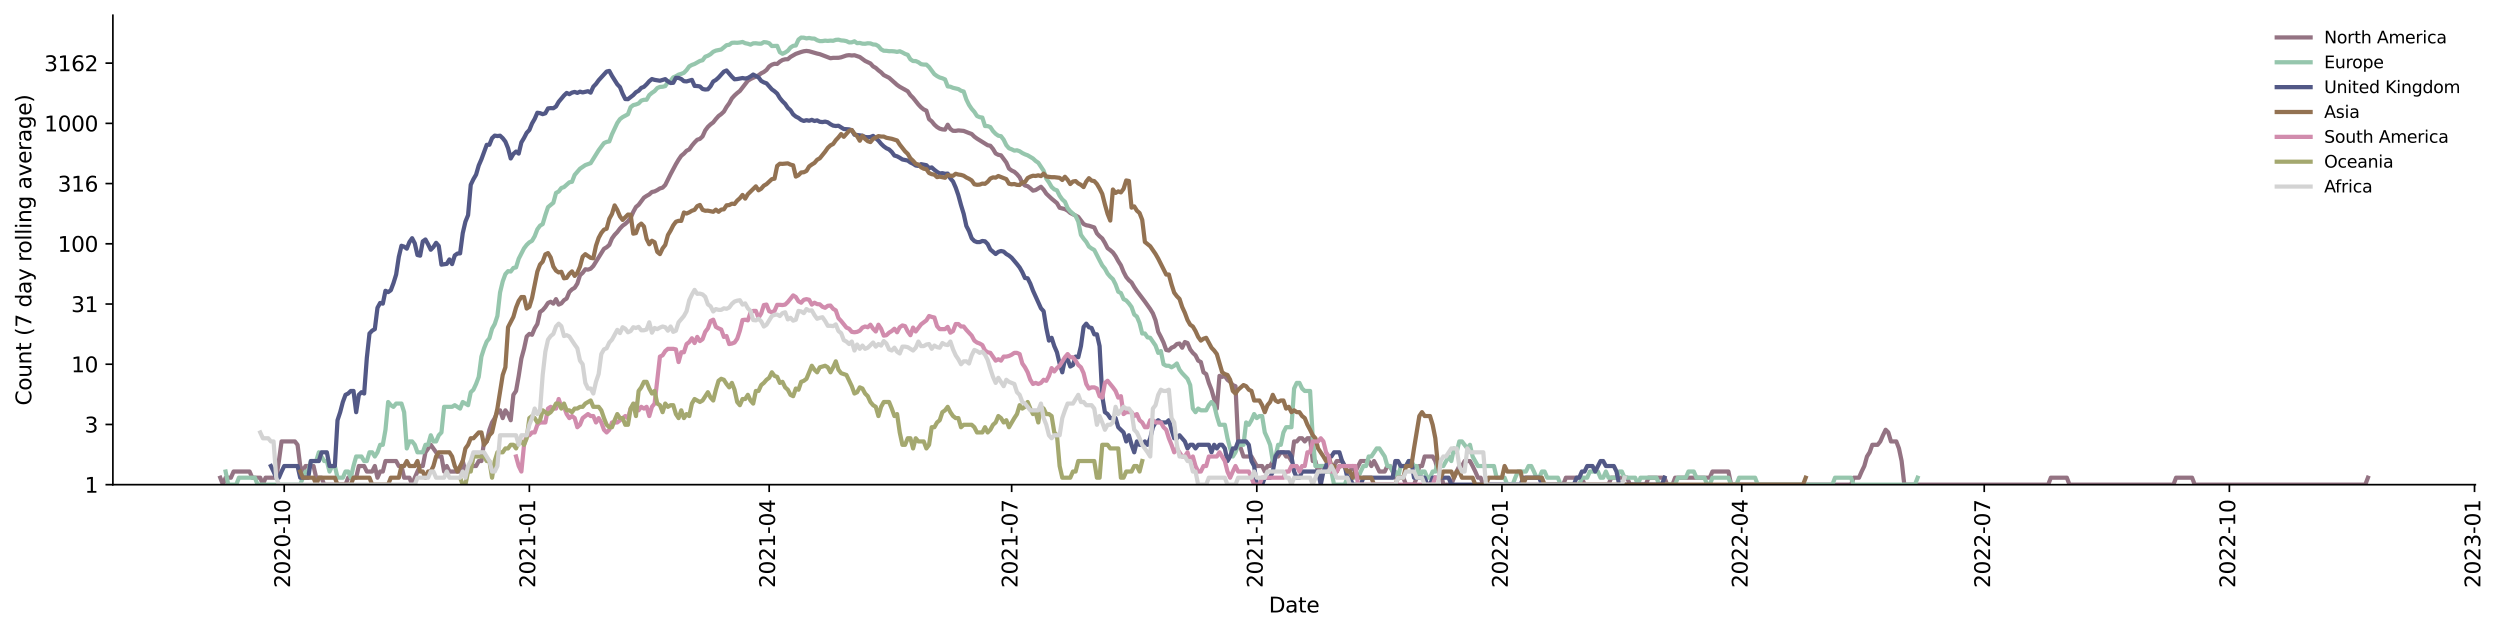 <?xml version="1.0" encoding="utf-8" standalone="no"?>
<!DOCTYPE svg PUBLIC "-//W3C//DTD SVG 1.1//EN"
  "http://www.w3.org/Graphics/SVG/1.1/DTD/svg11.dtd">
<svg xmlns:xlink="http://www.w3.org/1999/xlink" width="1180.99pt" height="298.621pt" viewBox="0 0 1180.99 298.621" xmlns="http://www.w3.org/2000/svg" version="1.1">
 <defs>
  <style type="text/css">*{stroke-linejoin: round; stroke-linecap: butt}</style>
 </defs>
 <g id="figure_1">
  <g id="patch_1">
   <path d="M 0 298.621 
L 1180.99 298.621 
L 1180.99 0 
L 0 0 
z
" style="fill: #ffffff"/>
  </g>
  <g id="axes_1">
   <g id="patch_2">
    <path d="M 53.328 228.96 
L 1169.328 228.96 
L 1169.328 7.2 
L 53.328 7.2 
z
" style="fill: #ffffff"/>
   </g>
   <g id="matplotlib.axis_1">
    <g id="xtick_1">
     <g id="line2d_1">
      <defs>
       <path id="m68af0fd633" d="M 0 0 
L 0 3.5 
" style="stroke: #000000; stroke-width: 0.8"/>
      </defs>
      <g>
       <use xlink:href="#m68af0fd633" x="134.265" y="228.96" style="stroke: #000000; stroke-width: 0.8"/>
      </g>
     </g>
     <g id="text_1">
      <!-- 2020-10 -->
      <g transform="translate(137.025 277.743)rotate(-90)scale(0.1 -0.1)">
       <defs>
        <path id="DejaVuSans-32" d="M 1228 531 
L 3431 531 
L 3431 0 
L 469 0 
L 469 531 
Q 828 903 1448 1529 
Q 2069 2156 2228 2338 
Q 2531 2678 2651 2914 
Q 2772 3150 2772 3378 
Q 2772 3750 2511 3984 
Q 2250 4219 1831 4219 
Q 1534 4219 1204 4116 
Q 875 4013 500 3803 
L 500 4441 
Q 881 4594 1212 4672 
Q 1544 4750 1819 4750 
Q 2544 4750 2975 4387 
Q 3406 4025 3406 3419 
Q 3406 3131 3298 2873 
Q 3191 2616 2906 2266 
Q 2828 2175 2409 1742 
Q 1991 1309 1228 531 
z
" transform="scale(0.016)"/>
        <path id="DejaVuSans-30" d="M 2034 4250 
Q 1547 4250 1301 3770 
Q 1056 3291 1056 2328 
Q 1056 1369 1301 889 
Q 1547 409 2034 409 
Q 2525 409 2770 889 
Q 3016 1369 3016 2328 
Q 3016 3291 2770 3770 
Q 2525 4250 2034 4250 
z
M 2034 4750 
Q 2819 4750 3233 4129 
Q 3647 3509 3647 2328 
Q 3647 1150 3233 529 
Q 2819 -91 2034 -91 
Q 1250 -91 836 529 
Q 422 1150 422 2328 
Q 422 3509 836 4129 
Q 1250 4750 2034 4750 
z
" transform="scale(0.016)"/>
        <path id="DejaVuSans-2d" d="M 313 2009 
L 1997 2009 
L 1997 1497 
L 313 1497 
L 313 2009 
z
" transform="scale(0.016)"/>
        <path id="DejaVuSans-31" d="M 794 531 
L 1825 531 
L 1825 4091 
L 703 3866 
L 703 4441 
L 1819 4666 
L 2450 4666 
L 2450 531 
L 3481 531 
L 3481 0 
L 794 0 
L 794 531 
z
" transform="scale(0.016)"/>
       </defs>
       <use xlink:href="#DejaVuSans-32"/>
       <use xlink:href="#DejaVuSans-30" x="63.623"/>
       <use xlink:href="#DejaVuSans-32" x="127.246"/>
       <use xlink:href="#DejaVuSans-30" x="190.869"/>
       <use xlink:href="#DejaVuSans-2d" x="254.492"/>
       <use xlink:href="#DejaVuSans-31" x="290.576"/>
       <use xlink:href="#DejaVuSans-30" x="354.199"/>
      </g>
     </g>
    </g>
    <g id="xtick_2">
     <g id="line2d_2">
      <g>
       <use xlink:href="#m68af0fd633" x="250.069" y="228.96" style="stroke: #000000; stroke-width: 0.8"/>
      </g>
     </g>
     <g id="text_2">
      <!-- 2021-01 -->
      <g transform="translate(252.829 277.743)rotate(-90)scale(0.1 -0.1)">
       <use xlink:href="#DejaVuSans-32"/>
       <use xlink:href="#DejaVuSans-30" x="63.623"/>
       <use xlink:href="#DejaVuSans-32" x="127.246"/>
       <use xlink:href="#DejaVuSans-31" x="190.869"/>
       <use xlink:href="#DejaVuSans-2d" x="254.492"/>
       <use xlink:href="#DejaVuSans-30" x="290.576"/>
       <use xlink:href="#DejaVuSans-31" x="354.199"/>
      </g>
     </g>
    </g>
    <g id="xtick_3">
     <g id="line2d_3">
      <g>
       <use xlink:href="#m68af0fd633" x="363.356" y="228.96" style="stroke: #000000; stroke-width: 0.8"/>
      </g>
     </g>
     <g id="text_3">
      <!-- 2021-04 -->
      <g transform="translate(366.115 277.743)rotate(-90)scale(0.1 -0.1)">
       <defs>
        <path id="DejaVuSans-34" d="M 2419 4116 
L 825 1625 
L 2419 1625 
L 2419 4116 
z
M 2253 4666 
L 3047 4666 
L 3047 1625 
L 3713 1625 
L 3713 1100 
L 3047 1100 
L 3047 0 
L 2419 0 
L 2419 1100 
L 313 1100 
L 313 1709 
L 2253 4666 
z
" transform="scale(0.016)"/>
       </defs>
       <use xlink:href="#DejaVuSans-32"/>
       <use xlink:href="#DejaVuSans-30" x="63.623"/>
       <use xlink:href="#DejaVuSans-32" x="127.246"/>
       <use xlink:href="#DejaVuSans-31" x="190.869"/>
       <use xlink:href="#DejaVuSans-2d" x="254.492"/>
       <use xlink:href="#DejaVuSans-30" x="290.576"/>
       <use xlink:href="#DejaVuSans-34" x="354.199"/>
      </g>
     </g>
    </g>
    <g id="xtick_4">
     <g id="line2d_4">
      <g>
       <use xlink:href="#m68af0fd633" x="477.902" y="228.96" style="stroke: #000000; stroke-width: 0.8"/>
      </g>
     </g>
     <g id="text_4">
      <!-- 2021-07 -->
      <g transform="translate(480.661 277.743)rotate(-90)scale(0.1 -0.1)">
       <defs>
        <path id="DejaVuSans-37" d="M 525 4666 
L 3525 4666 
L 3525 4397 
L 1831 0 
L 1172 0 
L 2766 4134 
L 525 4134 
L 525 4666 
z
" transform="scale(0.016)"/>
       </defs>
       <use xlink:href="#DejaVuSans-32"/>
       <use xlink:href="#DejaVuSans-30" x="63.623"/>
       <use xlink:href="#DejaVuSans-32" x="127.246"/>
       <use xlink:href="#DejaVuSans-31" x="190.869"/>
       <use xlink:href="#DejaVuSans-2d" x="254.492"/>
       <use xlink:href="#DejaVuSans-30" x="290.576"/>
       <use xlink:href="#DejaVuSans-37" x="354.199"/>
      </g>
     </g>
    </g>
    <g id="xtick_5">
     <g id="line2d_5">
      <g>
       <use xlink:href="#m68af0fd633" x="593.706" y="228.96" style="stroke: #000000; stroke-width: 0.8"/>
      </g>
     </g>
     <g id="text_5">
      <!-- 2021-10 -->
      <g transform="translate(596.465 277.743)rotate(-90)scale(0.1 -0.1)">
       <use xlink:href="#DejaVuSans-32"/>
       <use xlink:href="#DejaVuSans-30" x="63.623"/>
       <use xlink:href="#DejaVuSans-32" x="127.246"/>
       <use xlink:href="#DejaVuSans-31" x="190.869"/>
       <use xlink:href="#DejaVuSans-2d" x="254.492"/>
       <use xlink:href="#DejaVuSans-31" x="290.576"/>
       <use xlink:href="#DejaVuSans-30" x="354.199"/>
      </g>
     </g>
    </g>
    <g id="xtick_6">
     <g id="line2d_6">
      <g>
       <use xlink:href="#m68af0fd633" x="709.51" y="228.96" style="stroke: #000000; stroke-width: 0.8"/>
      </g>
     </g>
     <g id="text_6">
      <!-- 2022-01 -->
      <g transform="translate(712.269 277.743)rotate(-90)scale(0.1 -0.1)">
       <use xlink:href="#DejaVuSans-32"/>
       <use xlink:href="#DejaVuSans-30" x="63.623"/>
       <use xlink:href="#DejaVuSans-32" x="127.246"/>
       <use xlink:href="#DejaVuSans-32" x="190.869"/>
       <use xlink:href="#DejaVuSans-2d" x="254.492"/>
       <use xlink:href="#DejaVuSans-30" x="290.576"/>
       <use xlink:href="#DejaVuSans-31" x="354.199"/>
      </g>
     </g>
    </g>
    <g id="xtick_7">
     <g id="line2d_7">
      <g>
       <use xlink:href="#m68af0fd633" x="822.797" y="228.96" style="stroke: #000000; stroke-width: 0.8"/>
      </g>
     </g>
     <g id="text_7">
      <!-- 2022-04 -->
      <g transform="translate(825.556 277.743)rotate(-90)scale(0.1 -0.1)">
       <use xlink:href="#DejaVuSans-32"/>
       <use xlink:href="#DejaVuSans-30" x="63.623"/>
       <use xlink:href="#DejaVuSans-32" x="127.246"/>
       <use xlink:href="#DejaVuSans-32" x="190.869"/>
       <use xlink:href="#DejaVuSans-2d" x="254.492"/>
       <use xlink:href="#DejaVuSans-30" x="290.576"/>
       <use xlink:href="#DejaVuSans-34" x="354.199"/>
      </g>
     </g>
    </g>
    <g id="xtick_8">
     <g id="line2d_8">
      <g>
       <use xlink:href="#m68af0fd633" x="937.342" y="228.96" style="stroke: #000000; stroke-width: 0.8"/>
      </g>
     </g>
     <g id="text_8">
      <!-- 2022-07 -->
      <g transform="translate(940.101 277.743)rotate(-90)scale(0.1 -0.1)">
       <use xlink:href="#DejaVuSans-32"/>
       <use xlink:href="#DejaVuSans-30" x="63.623"/>
       <use xlink:href="#DejaVuSans-32" x="127.246"/>
       <use xlink:href="#DejaVuSans-32" x="190.869"/>
       <use xlink:href="#DejaVuSans-2d" x="254.492"/>
       <use xlink:href="#DejaVuSans-30" x="290.576"/>
       <use xlink:href="#DejaVuSans-37" x="354.199"/>
      </g>
     </g>
    </g>
    <g id="xtick_9">
     <g id="line2d_9">
      <g>
       <use xlink:href="#m68af0fd633" x="1053.146" y="228.96" style="stroke: #000000; stroke-width: 0.8"/>
      </g>
     </g>
     <g id="text_9">
      <!-- 2022-10 -->
      <g transform="translate(1055.906 277.743)rotate(-90)scale(0.1 -0.1)">
       <use xlink:href="#DejaVuSans-32"/>
       <use xlink:href="#DejaVuSans-30" x="63.623"/>
       <use xlink:href="#DejaVuSans-32" x="127.246"/>
       <use xlink:href="#DejaVuSans-32" x="190.869"/>
       <use xlink:href="#DejaVuSans-2d" x="254.492"/>
       <use xlink:href="#DejaVuSans-31" x="290.576"/>
       <use xlink:href="#DejaVuSans-30" x="354.199"/>
      </g>
     </g>
    </g>
    <g id="xtick_10">
     <g id="line2d_10">
      <g>
       <use xlink:href="#m68af0fd633" x="1168.951" y="228.96" style="stroke: #000000; stroke-width: 0.8"/>
      </g>
     </g>
     <g id="text_10">
      <!-- 2023-01 -->
      <g transform="translate(1171.71 277.743)rotate(-90)scale(0.1 -0.1)">
       <defs>
        <path id="DejaVuSans-33" d="M 2597 2516 
Q 3050 2419 3304 2112 
Q 3559 1806 3559 1356 
Q 3559 666 3084 287 
Q 2609 -91 1734 -91 
Q 1441 -91 1130 -33 
Q 819 25 488 141 
L 488 750 
Q 750 597 1062 519 
Q 1375 441 1716 441 
Q 2309 441 2620 675 
Q 2931 909 2931 1356 
Q 2931 1769 2642 2001 
Q 2353 2234 1838 2234 
L 1294 2234 
L 1294 2753 
L 1863 2753 
Q 2328 2753 2575 2939 
Q 2822 3125 2822 3475 
Q 2822 3834 2567 4026 
Q 2313 4219 1838 4219 
Q 1578 4219 1281 4162 
Q 984 4106 628 3988 
L 628 4550 
Q 988 4650 1302 4700 
Q 1616 4750 1894 4750 
Q 2613 4750 3031 4423 
Q 3450 4097 3450 3541 
Q 3450 3153 3228 2886 
Q 3006 2619 2597 2516 
z
" transform="scale(0.016)"/>
       </defs>
       <use xlink:href="#DejaVuSans-32"/>
       <use xlink:href="#DejaVuSans-30" x="63.623"/>
       <use xlink:href="#DejaVuSans-32" x="127.246"/>
       <use xlink:href="#DejaVuSans-33" x="190.869"/>
       <use xlink:href="#DejaVuSans-2d" x="254.492"/>
       <use xlink:href="#DejaVuSans-30" x="290.576"/>
       <use xlink:href="#DejaVuSans-31" x="354.199"/>
      </g>
     </g>
    </g>
    <g id="text_11">
     <!-- Date -->
     <g transform="translate(599.377 289.341)scale(0.1 -0.1)">
      <defs>
       <path id="DejaVuSans-44" d="M 1259 4147 
L 1259 519 
L 2022 519 
Q 2988 519 3436 956 
Q 3884 1394 3884 2338 
Q 3884 3275 3436 3711 
Q 2988 4147 2022 4147 
L 1259 4147 
z
M 628 4666 
L 1925 4666 
Q 3281 4666 3915 4102 
Q 4550 3538 4550 2338 
Q 4550 1131 3912 565 
Q 3275 0 1925 0 
L 628 0 
L 628 4666 
z
" transform="scale(0.016)"/>
       <path id="DejaVuSans-61" d="M 2194 1759 
Q 1497 1759 1228 1600 
Q 959 1441 959 1056 
Q 959 750 1161 570 
Q 1363 391 1709 391 
Q 2188 391 2477 730 
Q 2766 1069 2766 1631 
L 2766 1759 
L 2194 1759 
z
M 3341 1997 
L 3341 0 
L 2766 0 
L 2766 531 
Q 2569 213 2275 61 
Q 1981 -91 1556 -91 
Q 1019 -91 701 211 
Q 384 513 384 1019 
Q 384 1609 779 1909 
Q 1175 2209 1959 2209 
L 2766 2209 
L 2766 2266 
Q 2766 2663 2505 2880 
Q 2244 3097 1772 3097 
Q 1472 3097 1187 3025 
Q 903 2953 641 2809 
L 641 3341 
Q 956 3463 1253 3523 
Q 1550 3584 1831 3584 
Q 2591 3584 2966 3190 
Q 3341 2797 3341 1997 
z
" transform="scale(0.016)"/>
       <path id="DejaVuSans-74" d="M 1172 4494 
L 1172 3500 
L 2356 3500 
L 2356 3053 
L 1172 3053 
L 1172 1153 
Q 1172 725 1289 603 
Q 1406 481 1766 481 
L 2356 481 
L 2356 0 
L 1766 0 
Q 1100 0 847 248 
Q 594 497 594 1153 
L 594 3053 
L 172 3053 
L 172 3500 
L 594 3500 
L 594 4494 
L 1172 4494 
z
" transform="scale(0.016)"/>
       <path id="DejaVuSans-65" d="M 3597 1894 
L 3597 1613 
L 953 1613 
Q 991 1019 1311 708 
Q 1631 397 2203 397 
Q 2534 397 2845 478 
Q 3156 559 3463 722 
L 3463 178 
Q 3153 47 2828 -22 
Q 2503 -91 2169 -91 
Q 1331 -91 842 396 
Q 353 884 353 1716 
Q 353 2575 817 3079 
Q 1281 3584 2069 3584 
Q 2775 3584 3186 3129 
Q 3597 2675 3597 1894 
z
M 3022 2063 
Q 3016 2534 2758 2815 
Q 2500 3097 2075 3097 
Q 1594 3097 1305 2825 
Q 1016 2553 972 2059 
L 3022 2063 
z
" transform="scale(0.016)"/>
      </defs>
      <use xlink:href="#DejaVuSans-44"/>
      <use xlink:href="#DejaVuSans-61" x="77.002"/>
      <use xlink:href="#DejaVuSans-74" x="138.281"/>
      <use xlink:href="#DejaVuSans-65" x="177.49"/>
     </g>
    </g>
   </g>
   <g id="matplotlib.axis_2">
    <g id="ytick_1">
     <g id="line2d_11">
      <defs>
       <path id="m6c023a9992" d="M 0 0 
L -3.5 0 
" style="stroke: #000000; stroke-width: 0.8"/>
      </defs>
      <g>
       <use xlink:href="#m6c023a9992" x="53.328" y="228.96" style="stroke: #000000; stroke-width: 0.8"/>
      </g>
     </g>
     <g id="text_12">
      <!-- 1 -->
      <g transform="translate(39.966 232.759)scale(0.1 -0.1)">
       <use xlink:href="#DejaVuSans-31"/>
      </g>
     </g>
    </g>
    <g id="ytick_2">
     <g id="line2d_12">
      <g>
       <use xlink:href="#m6c023a9992" x="53.328" y="200.513" style="stroke: #000000; stroke-width: 0.8"/>
      </g>
     </g>
     <g id="text_13">
      <!-- 3 -->
      <g transform="translate(39.966 204.312)scale(0.1 -0.1)">
       <use xlink:href="#DejaVuSans-33"/>
      </g>
     </g>
    </g>
    <g id="ytick_3">
     <g id="line2d_13">
      <g>
       <use xlink:href="#m6c023a9992" x="53.328" y="172.065" style="stroke: #000000; stroke-width: 0.8"/>
      </g>
     </g>
     <g id="text_14">
      <!-- 10 -->
      <g transform="translate(33.603 175.865)scale(0.1 -0.1)">
       <use xlink:href="#DejaVuSans-31"/>
       <use xlink:href="#DejaVuSans-30" x="63.623"/>
      </g>
     </g>
    </g>
    <g id="ytick_4">
     <g id="line2d_14">
      <g>
       <use xlink:href="#m6c023a9992" x="53.328" y="143.618" style="stroke: #000000; stroke-width: 0.8"/>
      </g>
     </g>
     <g id="text_15">
      <!-- 31 -->
      <g transform="translate(33.603 147.417)scale(0.1 -0.1)">
       <use xlink:href="#DejaVuSans-33"/>
       <use xlink:href="#DejaVuSans-31" x="63.623"/>
      </g>
     </g>
    </g>
    <g id="ytick_5">
     <g id="line2d_15">
      <g>
       <use xlink:href="#m6c023a9992" x="53.328" y="115.171" style="stroke: #000000; stroke-width: 0.8"/>
      </g>
     </g>
     <g id="text_16">
      <!-- 100 -->
      <g transform="translate(27.241 118.97)scale(0.1 -0.1)">
       <use xlink:href="#DejaVuSans-31"/>
       <use xlink:href="#DejaVuSans-30" x="63.623"/>
       <use xlink:href="#DejaVuSans-30" x="127.246"/>
      </g>
     </g>
    </g>
    <g id="ytick_6">
     <g id="line2d_16">
      <g>
       <use xlink:href="#m6c023a9992" x="53.328" y="86.723" style="stroke: #000000; stroke-width: 0.8"/>
      </g>
     </g>
     <g id="text_17">
      <!-- 316 -->
      <g transform="translate(27.241 90.522)scale(0.1 -0.1)">
       <defs>
        <path id="DejaVuSans-36" d="M 2113 2584 
Q 1688 2584 1439 2293 
Q 1191 2003 1191 1497 
Q 1191 994 1439 701 
Q 1688 409 2113 409 
Q 2538 409 2786 701 
Q 3034 994 3034 1497 
Q 3034 2003 2786 2293 
Q 2538 2584 2113 2584 
z
M 3366 4563 
L 3366 3988 
Q 3128 4100 2886 4159 
Q 2644 4219 2406 4219 
Q 1781 4219 1451 3797 
Q 1122 3375 1075 2522 
Q 1259 2794 1537 2939 
Q 1816 3084 2150 3084 
Q 2853 3084 3261 2657 
Q 3669 2231 3669 1497 
Q 3669 778 3244 343 
Q 2819 -91 2113 -91 
Q 1303 -91 875 529 
Q 447 1150 447 2328 
Q 447 3434 972 4092 
Q 1497 4750 2381 4750 
Q 2619 4750 2861 4703 
Q 3103 4656 3366 4563 
z
" transform="scale(0.016)"/>
       </defs>
       <use xlink:href="#DejaVuSans-33"/>
       <use xlink:href="#DejaVuSans-31" x="63.623"/>
       <use xlink:href="#DejaVuSans-36" x="127.246"/>
      </g>
     </g>
    </g>
    <g id="ytick_7">
     <g id="line2d_17">
      <g>
       <use xlink:href="#m6c023a9992" x="53.328" y="58.276" style="stroke: #000000; stroke-width: 0.8"/>
      </g>
     </g>
     <g id="text_18">
      <!-- 1000 -->
      <g transform="translate(20.878 62.075)scale(0.1 -0.1)">
       <use xlink:href="#DejaVuSans-31"/>
       <use xlink:href="#DejaVuSans-30" x="63.623"/>
       <use xlink:href="#DejaVuSans-30" x="127.246"/>
       <use xlink:href="#DejaVuSans-30" x="190.869"/>
      </g>
     </g>
    </g>
    <g id="ytick_8">
     <g id="line2d_18">
      <g>
       <use xlink:href="#m6c023a9992" x="53.328" y="29.829" style="stroke: #000000; stroke-width: 0.8"/>
      </g>
     </g>
     <g id="text_19">
      <!-- 3162 -->
      <g transform="translate(20.878 33.628)scale(0.1 -0.1)">
       <use xlink:href="#DejaVuSans-33"/>
       <use xlink:href="#DejaVuSans-31" x="63.623"/>
       <use xlink:href="#DejaVuSans-36" x="127.246"/>
       <use xlink:href="#DejaVuSans-32" x="190.869"/>
      </g>
     </g>
    </g>
    <g id="text_20">
     <!-- Count (7 day rolling average) -->
     <g transform="translate(14.798 191.548)rotate(-90)scale(0.1 -0.1)">
      <defs>
       <path id="DejaVuSans-43" d="M 4122 4306 
L 4122 3641 
Q 3803 3938 3442 4084 
Q 3081 4231 2675 4231 
Q 1875 4231 1450 3742 
Q 1025 3253 1025 2328 
Q 1025 1406 1450 917 
Q 1875 428 2675 428 
Q 3081 428 3442 575 
Q 3803 722 4122 1019 
L 4122 359 
Q 3791 134 3420 21 
Q 3050 -91 2638 -91 
Q 1578 -91 968 557 
Q 359 1206 359 2328 
Q 359 3453 968 4101 
Q 1578 4750 2638 4750 
Q 3056 4750 3426 4639 
Q 3797 4528 4122 4306 
z
" transform="scale(0.016)"/>
       <path id="DejaVuSans-6f" d="M 1959 3097 
Q 1497 3097 1228 2736 
Q 959 2375 959 1747 
Q 959 1119 1226 758 
Q 1494 397 1959 397 
Q 2419 397 2687 759 
Q 2956 1122 2956 1747 
Q 2956 2369 2687 2733 
Q 2419 3097 1959 3097 
z
M 1959 3584 
Q 2709 3584 3137 3096 
Q 3566 2609 3566 1747 
Q 3566 888 3137 398 
Q 2709 -91 1959 -91 
Q 1206 -91 779 398 
Q 353 888 353 1747 
Q 353 2609 779 3096 
Q 1206 3584 1959 3584 
z
" transform="scale(0.016)"/>
       <path id="DejaVuSans-75" d="M 544 1381 
L 544 3500 
L 1119 3500 
L 1119 1403 
Q 1119 906 1312 657 
Q 1506 409 1894 409 
Q 2359 409 2629 706 
Q 2900 1003 2900 1516 
L 2900 3500 
L 3475 3500 
L 3475 0 
L 2900 0 
L 2900 538 
Q 2691 219 2414 64 
Q 2138 -91 1772 -91 
Q 1169 -91 856 284 
Q 544 659 544 1381 
z
M 1991 3584 
L 1991 3584 
z
" transform="scale(0.016)"/>
       <path id="DejaVuSans-6e" d="M 3513 2113 
L 3513 0 
L 2938 0 
L 2938 2094 
Q 2938 2591 2744 2837 
Q 2550 3084 2163 3084 
Q 1697 3084 1428 2787 
Q 1159 2491 1159 1978 
L 1159 0 
L 581 0 
L 581 3500 
L 1159 3500 
L 1159 2956 
Q 1366 3272 1645 3428 
Q 1925 3584 2291 3584 
Q 2894 3584 3203 3211 
Q 3513 2838 3513 2113 
z
" transform="scale(0.016)"/>
       <path id="DejaVuSans-20" transform="scale(0.016)"/>
       <path id="DejaVuSans-28" d="M 1984 4856 
Q 1566 4138 1362 3434 
Q 1159 2731 1159 2009 
Q 1159 1288 1364 580 
Q 1569 -128 1984 -844 
L 1484 -844 
Q 1016 -109 783 600 
Q 550 1309 550 2009 
Q 550 2706 781 3412 
Q 1013 4119 1484 4856 
L 1984 4856 
z
" transform="scale(0.016)"/>
       <path id="DejaVuSans-64" d="M 2906 2969 
L 2906 4863 
L 3481 4863 
L 3481 0 
L 2906 0 
L 2906 525 
Q 2725 213 2448 61 
Q 2172 -91 1784 -91 
Q 1150 -91 751 415 
Q 353 922 353 1747 
Q 353 2572 751 3078 
Q 1150 3584 1784 3584 
Q 2172 3584 2448 3432 
Q 2725 3281 2906 2969 
z
M 947 1747 
Q 947 1113 1208 752 
Q 1469 391 1925 391 
Q 2381 391 2643 752 
Q 2906 1113 2906 1747 
Q 2906 2381 2643 2742 
Q 2381 3103 1925 3103 
Q 1469 3103 1208 2742 
Q 947 2381 947 1747 
z
" transform="scale(0.016)"/>
       <path id="DejaVuSans-79" d="M 2059 -325 
Q 1816 -950 1584 -1140 
Q 1353 -1331 966 -1331 
L 506 -1331 
L 506 -850 
L 844 -850 
Q 1081 -850 1212 -737 
Q 1344 -625 1503 -206 
L 1606 56 
L 191 3500 
L 800 3500 
L 1894 763 
L 2988 3500 
L 3597 3500 
L 2059 -325 
z
" transform="scale(0.016)"/>
       <path id="DejaVuSans-72" d="M 2631 2963 
Q 2534 3019 2420 3045 
Q 2306 3072 2169 3072 
Q 1681 3072 1420 2755 
Q 1159 2438 1159 1844 
L 1159 0 
L 581 0 
L 581 3500 
L 1159 3500 
L 1159 2956 
Q 1341 3275 1631 3429 
Q 1922 3584 2338 3584 
Q 2397 3584 2469 3576 
Q 2541 3569 2628 3553 
L 2631 2963 
z
" transform="scale(0.016)"/>
       <path id="DejaVuSans-6c" d="M 603 4863 
L 1178 4863 
L 1178 0 
L 603 0 
L 603 4863 
z
" transform="scale(0.016)"/>
       <path id="DejaVuSans-69" d="M 603 3500 
L 1178 3500 
L 1178 0 
L 603 0 
L 603 3500 
z
M 603 4863 
L 1178 4863 
L 1178 4134 
L 603 4134 
L 603 4863 
z
" transform="scale(0.016)"/>
       <path id="DejaVuSans-67" d="M 2906 1791 
Q 2906 2416 2648 2759 
Q 2391 3103 1925 3103 
Q 1463 3103 1205 2759 
Q 947 2416 947 1791 
Q 947 1169 1205 825 
Q 1463 481 1925 481 
Q 2391 481 2648 825 
Q 2906 1169 2906 1791 
z
M 3481 434 
Q 3481 -459 3084 -895 
Q 2688 -1331 1869 -1331 
Q 1566 -1331 1297 -1286 
Q 1028 -1241 775 -1147 
L 775 -588 
Q 1028 -725 1275 -790 
Q 1522 -856 1778 -856 
Q 2344 -856 2625 -561 
Q 2906 -266 2906 331 
L 2906 616 
Q 2728 306 2450 153 
Q 2172 0 1784 0 
Q 1141 0 747 490 
Q 353 981 353 1791 
Q 353 2603 747 3093 
Q 1141 3584 1784 3584 
Q 2172 3584 2450 3431 
Q 2728 3278 2906 2969 
L 2906 3500 
L 3481 3500 
L 3481 434 
z
" transform="scale(0.016)"/>
       <path id="DejaVuSans-76" d="M 191 3500 
L 800 3500 
L 1894 563 
L 2988 3500 
L 3597 3500 
L 2284 0 
L 1503 0 
L 191 3500 
z
" transform="scale(0.016)"/>
       <path id="DejaVuSans-29" d="M 513 4856 
L 1013 4856 
Q 1481 4119 1714 3412 
Q 1947 2706 1947 2009 
Q 1947 1309 1714 600 
Q 1481 -109 1013 -844 
L 513 -844 
Q 928 -128 1133 580 
Q 1338 1288 1338 2009 
Q 1338 2731 1133 3434 
Q 928 4138 513 4856 
z
" transform="scale(0.016)"/>
      </defs>
      <use xlink:href="#DejaVuSans-43"/>
      <use xlink:href="#DejaVuSans-6f" x="69.824"/>
      <use xlink:href="#DejaVuSans-75" x="131.006"/>
      <use xlink:href="#DejaVuSans-6e" x="194.385"/>
      <use xlink:href="#DejaVuSans-74" x="257.764"/>
      <use xlink:href="#DejaVuSans-20" x="296.973"/>
      <use xlink:href="#DejaVuSans-28" x="328.76"/>
      <use xlink:href="#DejaVuSans-37" x="367.773"/>
      <use xlink:href="#DejaVuSans-20" x="431.396"/>
      <use xlink:href="#DejaVuSans-64" x="463.184"/>
      <use xlink:href="#DejaVuSans-61" x="526.66"/>
      <use xlink:href="#DejaVuSans-79" x="587.939"/>
      <use xlink:href="#DejaVuSans-20" x="647.119"/>
      <use xlink:href="#DejaVuSans-72" x="678.906"/>
      <use xlink:href="#DejaVuSans-6f" x="717.77"/>
      <use xlink:href="#DejaVuSans-6c" x="778.951"/>
      <use xlink:href="#DejaVuSans-6c" x="806.734"/>
      <use xlink:href="#DejaVuSans-69" x="834.518"/>
      <use xlink:href="#DejaVuSans-6e" x="862.301"/>
      <use xlink:href="#DejaVuSans-67" x="925.68"/>
      <use xlink:href="#DejaVuSans-20" x="989.156"/>
      <use xlink:href="#DejaVuSans-61" x="1020.943"/>
      <use xlink:href="#DejaVuSans-76" x="1082.223"/>
      <use xlink:href="#DejaVuSans-65" x="1141.402"/>
      <use xlink:href="#DejaVuSans-72" x="1202.926"/>
      <use xlink:href="#DejaVuSans-61" x="1244.039"/>
      <use xlink:href="#DejaVuSans-67" x="1305.318"/>
      <use xlink:href="#DejaVuSans-65" x="1368.795"/>
      <use xlink:href="#DejaVuSans-29" x="1430.318"/>
     </g>
    </g>
   </g>
   <g id="line2d_19">
    <path d="M 104.055 225.661 
L 105.314 228.96 
L 106.573 225.661 
L 109.09 225.661 
L 110.349 222.75 
L 117.902 222.75 
L 119.16 225.661 
L 122.937 225.661 
L 124.195 228.96 
L 125.454 225.661 
L 130.489 225.661 
L 131.748 217.792 
L 133.006 208.534 
L 139.3 208.534 
L 140.559 210.128 
L 141.818 220.147 
L 143.076 222.75 
L 144.335 220.147 
L 148.111 220.147 
L 149.37 225.661 
L 151.888 225.661 
L 153.146 228.96 
L 163.216 228.96 
L 164.475 225.661 
L 168.251 225.661 
L 169.51 220.147 
L 172.027 220.147 
L 173.286 222.75 
L 175.804 222.75 
L 177.062 220.147 
L 178.321 225.661 
L 179.58 222.75 
L 180.839 222.75 
L 182.097 217.792 
L 187.132 217.792 
L 188.391 220.147 
L 189.65 220.147 
L 190.909 225.661 
L 193.426 225.661 
L 194.685 228.96 
L 195.944 225.661 
L 197.202 222.75 
L 198.461 220.147 
L 199.72 220.147 
L 200.978 213.664 
L 203.496 210.128 
L 206.013 213.664 
L 207.272 215.642 
L 208.531 215.642 
L 209.79 222.75 
L 211.048 220.147 
L 212.307 222.75 
L 217.342 222.75 
L 218.601 217.792 
L 219.86 222.75 
L 221.118 222.75 
L 222.377 220.147 
L 224.895 220.147 
L 226.153 217.792 
L 227.412 217.792 
L 228.671 208.534 
L 229.93 208.534 
L 231.188 203.02 
L 232.447 199.566 
L 233.706 197.506 
L 234.964 194.706 
L 236.223 193.839 
L 237.482 197.506 
L 238.741 193.839 
L 239.999 195.605 
L 241.258 198.515 
L 242.517 186.518 
L 243.776 184.687 
L 245.034 177.579 
L 246.293 169.391 
L 247.552 164.781 
L 248.811 158.954 
L 250.069 157.739 
L 251.328 158.137 
L 252.587 155.115 
L 253.846 153.069 
L 255.104 147.393 
L 256.363 146.499 
L 257.622 145.038 
L 258.881 143.105 
L 260.139 142.565 
L 261.398 143.435 
L 262.657 141.313 
L 263.916 143.883 
L 265.174 143.325 
L 266.433 141.827 
L 267.692 141.01 
L 268.951 137.9 
L 270.209 136.69 
L 271.468 135.942 
L 272.727 133.977 
L 273.985 130.007 
L 275.244 128.875 
L 276.503 127.211 
L 277.762 127.384 
L 279.02 126.926 
L 280.279 125.652 
L 285.314 117.54 
L 286.573 116.812 
L 287.832 115.706 
L 289.09 112.656 
L 290.349 110.932 
L 291.608 109.629 
L 292.867 107.965 
L 294.125 106.631 
L 295.384 105.747 
L 296.643 104.594 
L 297.902 102.926 
L 299.16 100.085 
L 300.419 97.78 
L 301.678 96.737 
L 304.195 93.377 
L 305.454 92.544 
L 306.713 91.848 
L 307.971 90.694 
L 309.23 90.433 
L 310.489 89.805 
L 311.748 89.009 
L 313.006 88.644 
L 314.265 87.363 
L 316.783 82.268 
L 319.3 77.548 
L 320.559 75.431 
L 321.818 73.6 
L 323.076 72.571 
L 324.335 71.206 
L 325.594 70.6 
L 326.853 68.785 
L 328.111 67.297 
L 329.37 66.013 
L 330.629 65.606 
L 331.888 64.433 
L 333.146 61.62 
L 334.405 59.937 
L 335.664 58.746 
L 336.923 57.814 
L 338.181 56.215 
L 339.44 54.81 
L 340.699 53.88 
L 341.957 52.717 
L 343.216 50.528 
L 344.475 48.795 
L 345.734 46.469 
L 346.992 45.096 
L 348.251 43.951 
L 349.51 42.969 
L 353.286 38.127 
L 354.545 37.331 
L 358.321 35.577 
L 359.58 34.623 
L 360.839 33.999 
L 362.097 33.041 
L 363.356 31.404 
L 364.615 30.567 
L 365.874 30.129 
L 367.132 30.21 
L 368.391 29.123 
L 369.65 28.35 
L 370.909 28.02 
L 372.167 27.961 
L 373.426 26.888 
L 375.944 25.448 
L 378.461 24.555 
L 379.72 24.214 
L 380.978 24.056 
L 382.237 24.218 
L 386.013 25.309 
L 387.272 25.585 
L 392.307 27.507 
L 393.566 27.329 
L 396.083 27.303 
L 397.342 27.069 
L 399.86 26.216 
L 401.118 26.047 
L 402.377 26.217 
L 403.636 26.098 
L 406.153 26.934 
L 408.671 28.771 
L 411.188 29.965 
L 412.447 31.363 
L 413.706 32.072 
L 414.964 33.226 
L 416.223 34.174 
L 417.482 35.464 
L 419.999 36.747 
L 423.776 40.104 
L 425.034 40.996 
L 428.811 43.111 
L 430.069 44.96 
L 431.328 46.21 
L 433.846 49.367 
L 435.104 50.696 
L 436.363 51.704 
L 437.622 52.27 
L 438.881 56.293 
L 440.139 57.314 
L 441.398 58.876 
L 442.657 60.005 
L 443.916 60.77 
L 445.174 61.124 
L 446.433 61.239 
L 447.692 58.923 
L 448.951 60.926 
L 450.209 61.802 
L 451.468 61.819 
L 452.727 61.604 
L 455.244 61.843 
L 457.762 62.846 
L 459.02 63.3 
L 460.279 64.56 
L 461.538 65.474 
L 466.573 68.607 
L 467.832 68.86 
L 469.09 70.38 
L 470.349 72.496 
L 471.608 73.144 
L 472.867 73.377 
L 475.384 76.775 
L 476.643 79.627 
L 477.902 80.557 
L 479.16 81.147 
L 480.419 82.277 
L 481.678 83.766 
L 482.937 86.452 
L 484.195 87.616 
L 485.454 87.954 
L 486.713 88.924 
L 487.971 90.06 
L 489.23 89.78 
L 491.748 88.238 
L 493.006 89.604 
L 494.265 91.479 
L 496.783 93.864 
L 499.3 95.947 
L 500.559 98.15 
L 503.076 98.796 
L 504.335 99.497 
L 505.594 100.588 
L 509.37 102.478 
L 511.888 105.82 
L 513.146 106.407 
L 514.405 106.631 
L 516.923 107.443 
L 518.181 110.257 
L 519.44 111.595 
L 520.699 112.656 
L 521.957 114.751 
L 523.216 117.231 
L 524.475 118.169 
L 525.734 119.269 
L 526.992 121.04 
L 528.251 123.337 
L 529.51 125.331 
L 530.769 128.448 
L 532.027 130.858 
L 533.286 132.368 
L 534.545 133.454 
L 535.804 135.617 
L 537.062 137.461 
L 540.839 142.458 
L 543.356 146.002 
L 544.615 148.052 
L 545.874 151.332 
L 547.132 156.769 
L 548.391 159.162 
L 549.65 161.812 
L 550.909 165.312 
L 552.167 165.583 
L 553.426 164.261 
L 554.685 163.751 
L 555.944 162.522 
L 557.202 162.283 
L 558.461 164.261 
L 559.72 161.58 
L 560.978 162.047 
L 562.237 165.045 
L 563.496 166.693 
L 564.755 167.856 
L 566.013 170.361 
L 567.272 171.028 
L 568.531 175.874 
L 569.79 176.712 
L 571.048 180.878 
L 572.307 184.106 
L 574.825 193.001 
L 576.083 177.579 
L 577.342 178.024 
L 578.601 177.579 
L 579.86 179.41 
L 581.118 180.379 
L 582.377 181.908 
L 583.636 182.439 
L 584.895 208.534 
L 586.153 211.833 
L 587.412 215.642 
L 591.188 215.642 
L 593.706 220.147 
L 596.223 220.147 
L 597.482 222.75 
L 598.741 220.147 
L 599.999 220.147 
L 602.517 215.642 
L 603.776 215.642 
L 605.034 213.664 
L 606.293 213.664 
L 607.552 215.642 
L 608.811 215.642 
L 610.069 217.792 
L 611.328 208.534 
L 612.587 208.534 
L 613.846 207.036 
L 615.104 207.036 
L 616.363 208.534 
L 617.622 207.036 
L 618.881 207.036 
L 620.139 217.792 
L 621.398 217.792 
L 622.657 222.75 
L 623.916 220.147 
L 625.174 220.147 
L 626.433 222.75 
L 627.692 220.147 
L 630.209 220.147 
L 631.468 217.792 
L 633.985 217.792 
L 635.244 220.147 
L 636.503 222.75 
L 637.762 222.75 
L 639.02 220.147 
L 640.279 222.75 
L 642.797 217.792 
L 646.573 217.792 
L 647.832 220.147 
L 649.09 217.792 
L 650.349 220.147 
L 651.608 222.75 
L 654.125 222.75 
L 655.384 220.147 
L 656.643 220.147 
L 657.902 222.75 
L 659.16 225.661 
L 662.937 225.661 
L 664.195 228.96 
L 667.971 228.96 
L 669.23 225.661 
L 670.489 220.147 
L 671.748 220.147 
L 673.006 215.642 
L 676.783 215.642 
L 678.041 217.792 
L 679.3 222.75 
L 680.559 222.75 
L 681.818 228.96 
L 685.594 228.96 
L 686.853 225.661 
L 688.111 222.75 
L 689.37 220.147 
L 690.629 220.147 
L 691.888 217.792 
L 694.405 217.792 
L 695.664 220.147 
L 696.923 222.75 
L 698.181 225.661 
L 699.44 225.661 
L 700.699 228.96 
L 738.461 228.96 
L 739.72 225.661 
L 747.272 225.661 
L 748.531 228.96 
L 759.86 228.96 
L 761.118 225.661 
L 768.671 225.661 
L 769.93 228.96 
L 777.482 228.96 
L 778.741 225.661 
L 786.293 225.661 
L 787.552 228.96 
L 790.069 228.96 
L 791.328 225.661 
L 807.692 225.661 
L 808.951 222.75 
L 816.503 222.75 
L 817.762 228.96 
L 874.405 228.96 
L 875.664 225.661 
L 878.181 225.661 
L 879.44 222.75 
L 880.699 220.147 
L 881.957 215.642 
L 883.216 213.664 
L 884.475 210.128 
L 886.992 210.128 
L 888.251 208.534 
L 889.51 205.623 
L 890.769 203.02 
L 892.027 204.287 
L 893.286 208.534 
L 895.804 208.534 
L 897.062 211.833 
L 898.321 217.792 
L 899.58 228.96 
L 967.552 228.96 
L 968.811 225.661 
L 976.363 225.661 
L 977.622 228.96 
L 1026.713 228.96 
L 1027.971 225.661 
L 1035.524 225.661 
L 1036.783 228.96 
L 1117.342 228.96 
L 1118.601 225.661 
L 1118.601 225.661 
" clip-path="url(#pd1af1bdf90)" style="fill: none; stroke: #947383; stroke-width: 2; stroke-linecap: square"/>
   </g>
   <g id="line2d_20">
    <path d="M 106.573 222.75 
L 107.832 228.96 
L 111.608 228.96 
L 112.867 225.661 
L 120.419 225.661 
L 121.678 228.96 
L 141.818 228.96 
L 143.076 225.661 
L 144.335 222.75 
L 145.594 222.75 
L 146.853 217.792 
L 149.37 217.792 
L 150.629 213.664 
L 153.146 217.792 
L 154.405 217.792 
L 155.664 222.75 
L 156.923 220.147 
L 158.181 220.147 
L 159.44 225.661 
L 161.957 225.661 
L 163.216 222.75 
L 164.475 222.75 
L 165.734 225.661 
L 166.992 220.147 
L 168.251 215.642 
L 170.769 215.642 
L 172.027 217.792 
L 173.286 217.792 
L 174.545 213.664 
L 175.804 213.664 
L 177.062 215.642 
L 178.321 213.664 
L 179.58 210.128 
L 180.839 210.128 
L 182.097 203.02 
L 183.356 189.909 
L 184.615 191.407 
L 185.874 192.191 
L 187.132 190.646 
L 189.65 190.646 
L 190.909 194.706 
L 192.167 211.833 
L 193.426 208.534 
L 194.685 208.534 
L 195.944 210.128 
L 197.202 213.664 
L 199.72 213.664 
L 200.978 210.128 
L 202.237 210.128 
L 203.496 205.623 
L 204.755 208.534 
L 206.013 208.534 
L 207.272 205.623 
L 208.531 204.287 
L 209.79 192.191 
L 213.566 192.191 
L 214.825 191.407 
L 217.342 193.001 
L 218.601 189.909 
L 221.118 191.407 
L 222.377 185.283 
L 223.636 184.106 
L 224.895 181.388 
L 226.153 178.024 
L 227.412 168.459 
L 228.671 164.52 
L 229.93 161.351 
L 231.188 159.799 
L 232.447 155.294 
L 233.706 153.069 
L 234.964 149.284 
L 236.223 138.167 
L 237.482 132.941 
L 238.741 129.497 
L 239.999 128.089 
L 241.258 128.268 
L 242.517 126.587 
L 243.776 126.308 
L 245.034 122.232 
L 247.552 117.308 
L 248.811 115.67 
L 250.069 114.475 
L 251.328 113.764 
L 252.587 111.595 
L 253.846 108.337 
L 255.104 106.606 
L 256.363 105.868 
L 257.622 101.627 
L 258.881 97.85 
L 261.398 95.785 
L 262.657 91.143 
L 263.916 90.472 
L 265.174 88.814 
L 266.433 88.38 
L 268.951 86.123 
L 270.209 85.874 
L 271.468 82.624 
L 273.985 79.703 
L 276.503 77.991 
L 279.02 77.075 
L 282.797 70.986 
L 285.314 67.588 
L 286.573 67.039 
L 287.832 66.798 
L 289.09 63.443 
L 291.608 58.09 
L 292.867 56.286 
L 294.125 55.328 
L 296.643 53.975 
L 297.902 50.639 
L 299.16 49.654 
L 300.419 49.349 
L 301.678 48.862 
L 302.937 47.527 
L 304.195 47.146 
L 305.454 47.112 
L 306.713 44.929 
L 307.971 43.87 
L 309.23 43.018 
L 310.489 41.603 
L 311.748 41.066 
L 313.006 40.982 
L 314.265 40.661 
L 315.524 38.751 
L 316.783 38.181 
L 318.041 36.547 
L 319.3 36.024 
L 320.559 35.257 
L 321.818 34.892 
L 323.076 34.392 
L 324.335 33.099 
L 325.594 31.365 
L 326.853 30.672 
L 328.111 30.218 
L 330.629 28.797 
L 331.888 28.457 
L 333.146 26.79 
L 334.405 26.33 
L 335.664 25.579 
L 336.923 24.463 
L 338.181 23.906 
L 340.699 23.393 
L 343.216 21.34 
L 344.475 21.154 
L 345.734 20.225 
L 346.992 20.148 
L 348.251 20.22 
L 349.51 20.078 
L 350.769 19.815 
L 352.027 20.408 
L 353.286 20.664 
L 354.545 21.097 
L 355.804 20.473 
L 357.062 20.431 
L 358.321 20.613 
L 359.58 20.648 
L 360.839 19.902 
L 362.097 20.02 
L 363.356 20.409 
L 364.615 21.745 
L 367.132 21.669 
L 368.391 24.647 
L 369.65 25.409 
L 370.909 24.818 
L 372.167 23.977 
L 373.426 22.463 
L 374.685 21.664 
L 375.944 21.479 
L 377.202 18.7 
L 378.461 17.76 
L 379.72 17.799 
L 380.978 18.131 
L 382.237 17.931 
L 383.496 18.197 
L 384.755 18.247 
L 386.013 19 
L 387.272 19.42 
L 388.531 19.403 
L 389.79 19.198 
L 391.048 19.332 
L 392.307 19.191 
L 393.566 19.275 
L 394.825 18.833 
L 396.083 18.738 
L 397.342 19.084 
L 398.601 19.186 
L 399.86 19.432 
L 401.118 20.046 
L 402.377 19.99 
L 403.636 19.519 
L 404.895 20.391 
L 406.153 20.273 
L 407.412 20.629 
L 408.671 20.678 
L 409.93 20.44 
L 411.188 20.505 
L 412.447 21.006 
L 413.706 21.101 
L 414.964 21.816 
L 416.223 23.305 
L 417.482 23.969 
L 418.741 24.005 
L 419.999 24.187 
L 421.258 24.168 
L 422.517 24.268 
L 423.776 24.516 
L 425.034 24.211 
L 426.293 24.774 
L 427.552 25.466 
L 428.811 25.904 
L 430.069 28.023 
L 431.328 28.837 
L 432.587 28.843 
L 433.846 29.397 
L 435.104 30.301 
L 436.363 30.506 
L 437.622 30.525 
L 438.881 31.681 
L 441.398 35.034 
L 442.657 35.942 
L 443.916 36.612 
L 445.174 36.977 
L 446.433 37.521 
L 447.692 40.804 
L 448.951 40.962 
L 450.209 41.494 
L 452.727 42.075 
L 453.985 42.87 
L 455.244 43.238 
L 456.503 47.014 
L 457.762 49.557 
L 459.02 51.421 
L 460.279 52.844 
L 461.538 54.804 
L 462.797 55.344 
L 464.055 55.555 
L 465.314 59.54 
L 466.573 59.573 
L 467.832 60.042 
L 469.09 61.917 
L 470.349 63.218 
L 471.608 64.118 
L 472.867 64.334 
L 474.125 65.994 
L 475.384 68.591 
L 476.643 70.042 
L 477.902 70.524 
L 479.16 71.152 
L 480.419 70.998 
L 481.678 71.451 
L 482.937 72.289 
L 484.195 72.901 
L 485.454 73.364 
L 487.971 74.865 
L 489.23 76.039 
L 490.489 76.879 
L 493.006 80.679 
L 494.265 84.388 
L 495.524 86.167 
L 496.783 88.321 
L 498.041 89.454 
L 499.3 89.919 
L 500.559 92.445 
L 501.818 94.209 
L 503.076 95.322 
L 504.335 98.292 
L 505.594 99.837 
L 508.111 102.018 
L 509.37 104.686 
L 510.629 110.932 
L 511.888 112.751 
L 513.146 114.269 
L 514.405 116.475 
L 515.664 117.385 
L 516.923 118.09 
L 519.44 122.995 
L 520.699 125.384 
L 521.957 126.926 
L 523.216 129.246 
L 524.475 130.725 
L 525.734 131.878 
L 526.992 134.358 
L 528.251 137.811 
L 529.51 138.437 
L 530.769 141.313 
L 532.027 141.931 
L 533.286 143.325 
L 534.545 145.038 
L 535.804 148.592 
L 537.062 149.566 
L 538.321 152.583 
L 539.58 157.542 
L 540.839 157.542 
L 542.097 159.373 
L 543.356 159.585 
L 545.874 163.252 
L 547.132 166.693 
L 548.391 165.856 
L 549.65 172.065 
L 550.909 172.782 
L 552.167 172.782 
L 553.426 173.519 
L 554.685 172.782 
L 555.944 171.715 
L 557.202 174.669 
L 558.461 176.289 
L 560.978 178.939 
L 562.237 181.908 
L 563.496 193.001 
L 564.755 194.706 
L 566.013 193.001 
L 567.272 193.839 
L 569.79 193.839 
L 571.048 191.407 
L 572.307 189.909 
L 573.566 191.407 
L 574.825 196.537 
L 576.083 200.665 
L 578.601 200.665 
L 579.86 207.036 
L 581.118 211.833 
L 582.377 215.642 
L 583.636 213.664 
L 584.895 210.128 
L 587.412 210.128 
L 588.671 199.566 
L 589.93 200.665 
L 591.188 198.515 
L 592.447 195.605 
L 593.706 197.506 
L 594.964 196.537 
L 596.223 196.537 
L 597.482 204.287 
L 598.741 207.036 
L 599.999 210.128 
L 601.258 217.792 
L 602.517 215.642 
L 603.776 210.128 
L 605.034 210.128 
L 606.293 204.287 
L 607.552 201.814 
L 610.069 201.814 
L 611.328 183.538 
L 612.587 180.878 
L 613.846 180.878 
L 615.104 183.538 
L 616.363 184.687 
L 618.881 184.687 
L 620.139 207.036 
L 621.398 220.147 
L 625.174 220.147 
L 626.433 222.75 
L 628.951 222.75 
L 630.209 228.96 
L 635.244 228.96 
L 636.503 225.661 
L 641.538 225.661 
L 642.797 222.75 
L 644.055 220.147 
L 645.314 220.147 
L 646.573 215.642 
L 647.832 215.642 
L 650.349 211.833 
L 651.608 211.833 
L 654.125 215.642 
L 655.384 220.147 
L 656.643 220.147 
L 657.902 222.75 
L 659.16 222.75 
L 660.419 225.661 
L 661.678 220.147 
L 664.195 220.147 
L 665.454 217.792 
L 666.713 217.792 
L 667.971 220.147 
L 669.23 220.147 
L 670.489 225.661 
L 671.748 222.75 
L 673.006 222.75 
L 674.265 225.661 
L 675.524 225.661 
L 676.783 222.75 
L 678.041 222.75 
L 679.3 217.792 
L 680.559 220.147 
L 681.818 220.147 
L 684.335 215.642 
L 685.594 217.792 
L 686.853 211.833 
L 688.111 213.664 
L 689.37 208.534 
L 690.629 208.534 
L 693.146 211.833 
L 694.405 210.128 
L 695.664 215.642 
L 698.181 220.147 
L 705.734 220.147 
L 706.992 225.661 
L 710.769 225.661 
L 712.027 228.96 
L 714.545 228.96 
L 715.804 225.661 
L 717.062 222.75 
L 720.839 222.75 
L 722.097 220.147 
L 723.356 220.147 
L 724.615 222.75 
L 725.874 225.661 
L 727.132 225.661 
L 728.391 222.75 
L 729.65 222.75 
L 730.909 225.661 
L 735.944 225.661 
L 737.202 228.96 
L 746.013 228.96 
L 747.272 225.661 
L 749.79 225.661 
L 751.048 222.75 
L 754.825 222.75 
L 756.083 225.661 
L 757.342 225.661 
L 758.601 222.75 
L 759.86 225.661 
L 763.636 225.661 
L 764.895 222.75 
L 766.153 222.75 
L 767.412 225.661 
L 772.447 225.661 
L 773.706 228.96 
L 774.964 225.661 
L 782.517 225.661 
L 783.776 228.96 
L 791.328 228.96 
L 792.587 225.661 
L 796.363 225.661 
L 797.622 222.75 
L 800.139 222.75 
L 801.398 225.661 
L 805.174 225.661 
L 806.433 228.96 
L 807.692 228.96 
L 808.951 225.661 
L 816.503 225.661 
L 817.762 228.96 
L 820.279 228.96 
L 821.538 225.661 
L 829.09 225.661 
L 830.349 228.96 
L 865.594 228.96 
L 866.853 225.661 
L 874.405 225.661 
L 875.664 228.96 
L 904.615 228.96 
L 905.874 225.661 
L 905.874 225.661 
" clip-path="url(#pd1af1bdf90)" style="fill: none; stroke: #96c6ad; stroke-width: 2; stroke-linecap: square"/>
   </g>
   <g id="line2d_21">
    <path d="M 127.971 220.147 
L 129.23 222.75 
L 130.489 225.661 
L 131.748 225.661 
L 133.006 222.75 
L 134.265 220.147 
L 140.559 220.147 
L 141.818 225.661 
L 145.594 225.661 
L 146.853 217.792 
L 150.629 217.792 
L 151.888 213.664 
L 154.405 213.664 
L 155.664 220.147 
L 158.181 220.147 
L 159.44 198.515 
L 160.699 194.706 
L 161.957 189.909 
L 163.216 186.518 
L 164.475 185.893 
L 165.734 184.687 
L 166.992 184.687 
L 168.251 194.706 
L 169.51 186.518 
L 170.769 185.283 
L 172.027 185.893 
L 173.286 169.077 
L 174.545 157.542 
L 175.804 156.206 
L 177.062 155.474 
L 178.321 145.395 
L 179.58 143.105 
L 180.839 143.435 
L 182.097 137.374 
L 183.356 137.988 
L 184.615 137.115 
L 185.874 133.751 
L 187.132 129.687 
L 188.391 121.355 
L 189.65 116.106 
L 190.909 116.512 
L 192.167 117.462 
L 193.426 114.304 
L 194.685 112.528 
L 195.944 114.96 
L 197.202 120.465 
L 198.461 120.773 
L 199.72 114.032 
L 200.978 113.139 
L 202.237 115.419 
L 203.496 117.971 
L 204.755 116.662 
L 206.013 114.716 
L 207.272 116.179 
L 208.531 125.013 
L 211.048 124.648 
L 212.307 122.563 
L 213.566 124.752 
L 214.825 120.684 
L 216.083 119.775 
L 217.342 119.69 
L 218.601 110.142 
L 219.86 104.732 
L 221.118 101.627 
L 222.377 87.295 
L 223.636 84.654 
L 224.895 82.502 
L 226.153 78.172 
L 227.412 75.269 
L 229.93 68.425 
L 231.188 68.372 
L 232.447 65.248 
L 233.706 64.065 
L 234.964 64.266 
L 236.223 64.105 
L 237.482 65.267 
L 238.741 66.903 
L 239.999 70.008 
L 241.258 74.858 
L 242.517 72.723 
L 243.776 71.608 
L 245.034 72.552 
L 246.293 67.281 
L 247.552 65.159 
L 248.811 62.74 
L 250.069 61.402 
L 251.328 58.329 
L 252.587 56.147 
L 253.846 53.256 
L 255.104 53.455 
L 256.363 53.921 
L 257.622 53.513 
L 258.881 51.219 
L 260.139 51.071 
L 261.398 51.131 
L 262.657 50.292 
L 263.916 48.109 
L 266.433 45.111 
L 267.692 43.912 
L 268.951 44.485 
L 270.209 43.75 
L 271.468 43.413 
L 272.727 43.88 
L 273.985 43.299 
L 275.244 43.656 
L 277.762 43.087 
L 279.02 43.762 
L 280.279 40.966 
L 281.538 39.654 
L 282.797 37.917 
L 286.573 33.795 
L 287.832 33.511 
L 289.09 35.827 
L 291.608 39.828 
L 292.867 41.135 
L 294.125 44.299 
L 295.384 46.782 
L 296.643 46.849 
L 299.16 44.9 
L 300.419 43.567 
L 301.678 42.889 
L 302.937 41.513 
L 304.195 41.017 
L 305.454 39.806 
L 306.713 38.364 
L 307.971 37.343 
L 309.23 37.729 
L 311.748 38.14 
L 314.265 37.38 
L 315.524 38.454 
L 316.783 39.219 
L 318.041 39.117 
L 319.3 36.754 
L 320.559 36.811 
L 321.818 37.327 
L 323.076 38.35 
L 324.335 38.459 
L 326.853 37.74 
L 328.111 40.587 
L 329.37 40.642 
L 330.629 40.837 
L 331.888 42.024 
L 333.146 42.287 
L 334.405 42.183 
L 335.664 40.746 
L 336.923 38.494 
L 338.181 37.766 
L 339.44 36.632 
L 341.957 33.842 
L 343.216 33.296 
L 345.734 36.235 
L 346.992 37.448 
L 348.251 37.34 
L 350.769 36.865 
L 352.027 37.1 
L 353.286 36.836 
L 354.545 36.114 
L 355.804 35.218 
L 358.321 36.557 
L 359.58 38.212 
L 360.839 38.914 
L 362.097 39.36 
L 364.615 42.209 
L 365.874 43.106 
L 367.132 44.221 
L 368.391 46.316 
L 369.65 47.844 
L 370.909 49.063 
L 372.167 50.939 
L 373.426 52.091 
L 374.685 54.031 
L 375.944 55.06 
L 377.202 55.697 
L 378.461 56.657 
L 379.72 57.131 
L 380.978 56.773 
L 382.237 57.05 
L 383.496 56.621 
L 384.755 57.151 
L 386.013 56.863 
L 387.272 57.532 
L 388.531 57.669 
L 389.79 57.453 
L 391.048 57.776 
L 392.307 58.664 
L 393.566 59.332 
L 394.825 59.525 
L 396.083 59.399 
L 398.601 60.946 
L 401.118 61.116 
L 402.377 61.495 
L 403.636 63.627 
L 407.412 64.109 
L 408.671 64.734 
L 409.93 64.826 
L 411.188 64.734 
L 412.447 64.199 
L 414.964 66.417 
L 416.223 67.92 
L 417.482 69.127 
L 418.741 70.031 
L 419.999 70.611 
L 421.258 71.778 
L 422.517 73.475 
L 423.776 73.85 
L 425.034 74.515 
L 426.293 75.332 
L 428.811 75.845 
L 430.069 76.745 
L 431.328 77.356 
L 432.587 78.187 
L 433.846 78.378 
L 435.104 77.548 
L 437.622 78.038 
L 438.881 79.402 
L 440.139 79.089 
L 441.398 80.22 
L 442.657 81.183 
L 443.916 81.934 
L 445.174 81.797 
L 446.433 82.11 
L 447.692 82.008 
L 448.951 84.277 
L 450.209 85.745 
L 451.468 88.62 
L 452.727 92.249 
L 453.985 96.905 
L 455.244 101.022 
L 456.503 106.756 
L 457.762 109.181 
L 459.02 112.56 
L 460.279 113.864 
L 461.538 114.372 
L 462.797 114.372 
L 464.055 113.831 
L 465.314 113.999 
L 466.573 115.277 
L 467.832 117.853 
L 470.349 119.988 
L 471.608 118.98 
L 472.867 118.571 
L 474.125 118.856 
L 475.384 119.988 
L 476.643 120.728 
L 477.902 121.767 
L 480.419 124.752 
L 481.678 126.364 
L 482.937 128.569 
L 484.195 131.328 
L 485.454 131.465 
L 486.713 133.977 
L 487.971 137.287 
L 491.748 145.636 
L 493.006 147.005 
L 494.265 154.938 
L 495.524 160.897 
L 496.783 159.585 
L 498.041 163.501 
L 499.3 166.411 
L 500.559 171.715 
L 501.818 175.874 
L 503.076 169.71 
L 504.335 169.71 
L 505.594 173.148 
L 506.853 172.421 
L 508.111 168.459 
L 509.37 168.766 
L 510.629 163.501 
L 511.888 154.414 
L 513.146 152.906 
L 514.405 154.588 
L 515.664 154.938 
L 516.923 157.937 
L 518.181 157.937 
L 519.44 163.501 
L 520.699 187.16 
L 521.957 194.706 
L 523.216 195.605 
L 524.475 197.506 
L 526.992 197.506 
L 528.251 201.814 
L 530.769 204.287 
L 532.027 208.534 
L 533.286 205.623 
L 534.545 210.128 
L 535.804 213.664 
L 537.062 208.534 
L 538.321 210.128 
L 539.58 210.128 
L 540.839 208.534 
L 542.097 210.128 
L 543.356 207.036 
L 544.615 201.814 
L 545.874 199.566 
L 547.132 198.515 
L 548.391 199.566 
L 550.909 199.566 
L 552.167 198.515 
L 553.426 203.02 
L 554.685 207.036 
L 555.944 207.036 
L 557.202 205.623 
L 559.72 208.534 
L 560.978 211.833 
L 562.237 210.128 
L 563.496 210.128 
L 564.755 211.833 
L 566.013 210.128 
L 571.048 210.128 
L 572.307 213.664 
L 573.566 210.128 
L 574.825 211.833 
L 576.083 210.128 
L 577.342 210.128 
L 578.601 211.833 
L 579.86 217.792 
L 581.118 215.642 
L 582.377 211.833 
L 583.636 211.833 
L 584.895 208.534 
L 588.671 208.534 
L 589.93 210.128 
L 591.188 217.792 
L 592.447 220.147 
L 593.706 228.96 
L 596.223 228.96 
L 597.482 225.661 
L 599.999 225.661 
L 601.258 222.75 
L 602.517 215.642 
L 603.776 213.664 
L 608.811 213.664 
L 610.069 215.642 
L 611.328 222.75 
L 612.587 225.661 
L 613.846 225.661 
L 615.104 222.75 
L 622.657 222.75 
L 623.916 228.96 
L 625.174 222.75 
L 626.433 220.147 
L 627.692 215.642 
L 628.951 215.642 
L 630.209 213.664 
L 632.727 213.664 
L 633.985 217.792 
L 635.244 220.147 
L 636.503 225.661 
L 637.762 225.661 
L 639.02 228.96 
L 642.797 228.96 
L 644.055 225.661 
L 657.902 225.661 
L 659.16 217.792 
L 660.419 217.792 
L 661.678 220.147 
L 664.195 220.147 
L 665.454 217.792 
L 666.713 217.792 
L 667.971 225.661 
L 673.006 225.661 
L 674.265 228.96 
L 675.524 228.96 
L 676.783 225.661 
L 684.335 225.661 
L 685.594 228.96 
L 718.321 228.96 
L 719.58 225.661 
L 727.132 225.661 
L 728.391 228.96 
L 743.496 228.96 
L 744.755 225.661 
L 746.013 225.661 
L 747.272 222.75 
L 748.531 222.75 
L 749.79 220.147 
L 752.307 220.147 
L 753.566 222.75 
L 756.083 217.792 
L 757.342 217.792 
L 758.601 220.147 
L 762.377 220.147 
L 763.636 222.75 
L 764.895 228.96 
L 785.034 228.96 
L 786.293 225.661 
L 786.293 225.661 
" clip-path="url(#pd1af1bdf90)" style="fill: none; stroke: #525886; stroke-width: 2; stroke-linecap: square"/>
   </g>
   <g id="line2d_22">
    <path d="M 141.818 222.75 
L 143.076 225.661 
L 148.111 225.661 
L 149.37 228.96 
L 150.629 225.661 
L 158.181 225.661 
L 159.44 228.96 
L 165.734 228.96 
L 166.992 225.661 
L 174.545 225.661 
L 175.804 228.96 
L 183.356 228.96 
L 184.615 225.661 
L 188.391 225.661 
L 189.65 220.147 
L 190.909 220.147 
L 192.167 217.792 
L 193.426 220.147 
L 195.944 220.147 
L 197.202 217.792 
L 198.461 222.75 
L 199.72 222.75 
L 200.978 225.661 
L 202.237 222.75 
L 203.496 222.75 
L 204.755 220.147 
L 206.013 215.642 
L 207.272 213.664 
L 212.307 213.664 
L 213.566 215.642 
L 214.825 220.147 
L 216.083 222.75 
L 218.601 217.792 
L 219.86 211.833 
L 221.118 210.128 
L 222.377 207.036 
L 223.636 207.036 
L 226.153 204.287 
L 227.412 204.287 
L 228.671 210.128 
L 229.93 208.534 
L 231.188 205.623 
L 232.447 204.287 
L 234.964 193.001 
L 237.482 177.142 
L 238.741 173.519 
L 239.999 154.588 
L 242.517 149.709 
L 243.776 145.275 
L 245.034 142.14 
L 246.293 140.317 
L 247.552 140.317 
L 248.811 145.757 
L 250.069 144.92 
L 251.328 140.81 
L 253.846 128.268 
L 255.104 124.961 
L 256.363 123.584 
L 257.622 120.16 
L 258.881 119.563 
L 260.139 121.629 
L 261.398 125.924 
L 262.657 127.852 
L 263.916 128.691 
L 265.174 128.388 
L 266.433 131.465 
L 267.692 131.261 
L 268.951 129.372 
L 270.209 128.208 
L 271.468 130.331 
L 272.727 128.875 
L 273.985 125.924 
L 275.244 121.265 
L 276.503 120.074 
L 279.02 121.813 
L 280.279 121.998 
L 281.538 116.106 
L 282.797 112.37 
L 284.055 110.055 
L 285.314 108.498 
L 286.573 108.045 
L 287.832 103.359 
L 289.09 101.082 
L 290.349 97.041 
L 291.608 99.2 
L 292.867 102.226 
L 294.125 103.89 
L 296.643 101.363 
L 297.902 101.444 
L 299.16 110.373 
L 300.419 110.113 
L 301.678 106.606 
L 302.937 105.627 
L 304.195 106.983 
L 305.454 112.848 
L 306.713 115.383 
L 307.971 113.731 
L 309.23 114.44 
L 310.489 118.98 
L 311.748 120.031 
L 313.006 117.346 
L 314.265 115.706 
L 315.524 111.051 
L 316.783 108.933 
L 318.041 106.457 
L 319.3 104.755 
L 320.559 104.319 
L 321.818 104.342 
L 323.076 100.393 
L 324.335 100.864 
L 325.594 100.316 
L 326.853 99.554 
L 328.111 99.126 
L 329.37 97.382 
L 330.629 96.821 
L 331.888 99.126 
L 333.146 99.554 
L 334.405 99.516 
L 336.923 100.046 
L 338.181 99.052 
L 339.44 100.046 
L 340.699 99.016 
L 341.957 98.869 
L 343.216 96.99 
L 344.475 96.872 
L 345.734 96.207 
L 346.992 96.355 
L 348.251 94.76 
L 349.51 93.657 
L 350.769 92.096 
L 352.027 93.82 
L 353.286 91.738 
L 357.062 88.037 
L 358.321 89.894 
L 359.58 89.132 
L 360.839 87.698 
L 362.097 86.988 
L 364.615 84.623 
L 365.874 84.408 
L 367.132 78.37 
L 368.391 77.348 
L 369.65 77.41 
L 372.167 77.166 
L 373.426 77.764 
L 374.685 78.093 
L 375.944 83.412 
L 377.202 82.767 
L 378.461 81.479 
L 379.72 81.362 
L 380.978 80.749 
L 382.237 78.634 
L 383.496 77.718 
L 384.755 76.947 
L 386.013 75.467 
L 387.272 74.769 
L 389.79 71.651 
L 391.048 69.85 
L 392.307 68.661 
L 393.566 68.024 
L 394.825 66.232 
L 396.083 64.89 
L 397.342 63.322 
L 398.601 64.624 
L 401.118 61.782 
L 402.377 61.431 
L 403.636 63.214 
L 404.895 64.334 
L 406.153 66.476 
L 407.412 64.159 
L 408.671 65.644 
L 409.93 66.679 
L 411.188 67.114 
L 412.447 65.621 
L 414.964 64.293 
L 416.223 64.506 
L 417.482 64.515 
L 418.741 65.085 
L 421.258 65.568 
L 423.776 66.364 
L 425.034 68.303 
L 427.552 71.493 
L 428.811 72.685 
L 430.069 74.803 
L 431.328 75.967 
L 432.587 77.402 
L 433.846 77.733 
L 435.104 79.031 
L 436.363 79.686 
L 437.622 79.914 
L 438.881 81.733 
L 440.139 82.268 
L 441.398 82.492 
L 442.657 83.677 
L 443.916 83.442 
L 446.433 83.975 
L 447.692 82.672 
L 448.951 83.006 
L 450.209 83.044 
L 451.468 82.091 
L 452.727 82.455 
L 453.985 82.624 
L 455.244 83.015 
L 456.503 83.846 
L 457.762 84.449 
L 459.02 85.235 
L 460.279 87.044 
L 461.538 87.295 
L 462.797 87.203 
L 464.055 86.73 
L 465.314 86.831 
L 466.573 85.863 
L 467.832 84.347 
L 469.09 83.796 
L 470.349 83.915 
L 471.608 83.14 
L 475.384 84.623 
L 476.643 86.786 
L 477.902 87.067 
L 479.16 86.92 
L 480.419 87.329 
L 481.678 87.375 
L 482.937 86.134 
L 484.195 86.015 
L 485.454 84.105 
L 486.713 83.451 
L 487.971 83.015 
L 489.23 83.131 
L 490.489 82.814 
L 491.748 83.189 
L 493.006 82.008 
L 494.265 83.373 
L 496.783 83.717 
L 498.041 83.697 
L 500.559 84.005 
L 501.818 85.026 
L 503.076 83.51 
L 504.335 84.943 
L 505.594 86.932 
L 506.853 85.745 
L 508.111 85.531 
L 509.37 86.652 
L 510.629 87.317 
L 511.888 88.369 
L 513.146 85.766 
L 514.405 84.176 
L 515.664 85.319 
L 516.923 85.553 
L 518.181 86.932 
L 519.44 89.083 
L 520.699 91.588 
L 521.957 96.587 
L 523.216 101.022 
L 524.475 104.183 
L 525.734 89.529 
L 526.992 91.143 
L 528.251 90.407 
L 529.51 90.891 
L 530.769 89.206 
L 532.027 85.246 
L 533.286 85.489 
L 534.545 98.079 
L 535.804 97.502 
L 537.062 99.516 
L 538.321 100.627 
L 539.58 103.868 
L 540.839 114.304 
L 543.356 116.327 
L 545.874 119.988 
L 547.132 122.185 
L 550.909 129.687 
L 552.167 129.687 
L 553.426 134.358 
L 554.685 138.256 
L 555.944 139.929 
L 557.202 141.212 
L 558.461 145.038 
L 559.72 147.786 
L 560.978 151.18 
L 562.237 153.399 
L 563.496 154.242 
L 564.755 156.392 
L 566.013 159.162 
L 567.272 160.897 
L 568.531 160.015 
L 569.79 159.585 
L 572.307 164.261 
L 573.566 165.583 
L 574.825 167.268 
L 577.342 175.874 
L 578.601 176.712 
L 579.86 177.142 
L 581.118 179.41 
L 582.377 184.687 
L 583.636 185.893 
L 584.895 184.106 
L 587.412 181.908 
L 588.671 182.439 
L 589.93 184.106 
L 591.188 184.687 
L 592.447 189.192 
L 594.964 189.192 
L 596.223 191.407 
L 597.482 194.706 
L 598.741 191.407 
L 599.999 189.909 
L 601.258 186.518 
L 602.517 189.192 
L 603.776 189.909 
L 605.034 189.192 
L 606.293 189.192 
L 607.552 193.001 
L 608.811 192.191 
L 610.069 194.706 
L 611.328 193.839 
L 612.587 194.706 
L 613.846 194.706 
L 615.104 196.537 
L 616.363 197.506 
L 617.622 200.665 
L 618.881 203.02 
L 620.139 205.623 
L 621.398 207.036 
L 622.657 211.833 
L 625.174 215.642 
L 626.433 217.792 
L 627.692 215.642 
L 628.951 220.147 
L 630.209 220.147 
L 631.468 222.75 
L 632.727 220.147 
L 635.244 220.147 
L 636.503 222.75 
L 637.762 222.75 
L 639.02 225.661 
L 640.279 222.75 
L 641.538 225.661 
L 647.832 225.661 
L 649.09 228.96 
L 659.16 228.96 
L 660.419 225.661 
L 662.937 225.661 
L 664.195 220.147 
L 666.713 220.147 
L 667.971 211.833 
L 670.489 196.537 
L 671.748 194.706 
L 673.006 196.537 
L 675.524 196.537 
L 676.783 200.665 
L 678.041 207.036 
L 679.3 220.147 
L 680.559 225.661 
L 681.818 222.75 
L 685.594 222.75 
L 686.853 225.661 
L 688.111 222.75 
L 689.37 222.75 
L 690.629 225.661 
L 695.664 225.661 
L 696.923 228.96 
L 701.957 228.96 
L 703.216 225.661 
L 709.51 225.661 
L 710.769 220.147 
L 712.027 222.75 
L 718.321 222.75 
L 719.58 228.96 
L 720.839 225.661 
L 728.391 225.661 
L 729.65 228.96 
L 851.748 228.96 
L 853.006 225.661 
L 853.006 225.661 
" clip-path="url(#pd1af1bdf90)" style="fill: none; stroke: #937252; stroke-width: 2; stroke-linecap: square"/>
   </g>
   <g id="line2d_23">
    <path d="M 243.776 215.642 
L 245.034 220.147 
L 246.293 222.75 
L 247.552 210.128 
L 248.811 205.623 
L 250.069 205.623 
L 251.328 204.287 
L 252.587 204.287 
L 253.846 200.665 
L 255.104 199.566 
L 257.622 199.566 
L 258.881 193.001 
L 260.139 192.191 
L 261.398 193.001 
L 262.657 193.001 
L 263.916 188.496 
L 265.174 192.191 
L 266.433 192.191 
L 267.692 195.605 
L 268.951 197.506 
L 270.209 196.537 
L 271.468 197.506 
L 272.727 201.814 
L 273.985 200.665 
L 275.244 197.506 
L 277.762 195.605 
L 279.02 196.537 
L 280.279 196.537 
L 281.538 199.566 
L 282.797 197.506 
L 284.055 199.566 
L 285.314 203.02 
L 286.573 204.287 
L 287.832 203.02 
L 289.09 199.566 
L 291.608 199.566 
L 295.384 196.537 
L 296.643 197.506 
L 297.902 193.001 
L 299.16 191.407 
L 300.419 190.646 
L 301.678 193.839 
L 302.937 192.191 
L 304.195 193.001 
L 305.454 192.191 
L 306.713 196.537 
L 307.971 192.191 
L 309.23 190.646 
L 311.748 168.459 
L 313.006 167.856 
L 314.265 165.856 
L 315.524 164.781 
L 318.041 164.781 
L 319.3 165.045 
L 320.559 171.028 
L 321.818 166.411 
L 323.076 166.411 
L 324.335 162.522 
L 325.594 161.58 
L 326.853 159.799 
L 328.111 162.047 
L 329.37 159.162 
L 330.629 161.123 
L 331.888 160.232 
L 333.146 156.769 
L 334.405 155.115 
L 335.664 151.639 
L 336.923 151.029 
L 338.181 154.414 
L 339.44 155.115 
L 340.699 155.655 
L 341.957 159.162 
L 343.216 158.747 
L 344.475 162.522 
L 345.734 162.283 
L 346.992 161.812 
L 348.251 160.015 
L 349.51 156.206 
L 350.769 151.18 
L 352.027 151.029 
L 353.286 151.332 
L 354.545 147.654 
L 355.804 146.878 
L 357.062 146.878 
L 358.321 150.141 
L 359.58 148.052 
L 360.839 144.109 
L 362.097 143.883 
L 363.356 147.005 
L 364.615 147.523 
L 365.874 146.878 
L 367.132 143.996 
L 368.391 143.996 
L 369.65 144.109 
L 370.909 143.883 
L 372.167 142.672 
L 374.685 139.548 
L 375.944 140.317 
L 377.202 142.352 
L 378.461 142.996 
L 379.72 141.62 
L 380.978 141.313 
L 382.237 141.62 
L 383.496 143.883 
L 384.755 142.996 
L 386.013 143.658 
L 387.272 143.77 
L 388.531 144.92 
L 389.79 145.395 
L 391.048 144.453 
L 392.307 144.338 
L 393.566 145.879 
L 394.825 146.624 
L 396.083 150.287 
L 397.342 151.639 
L 399.86 154.762 
L 401.118 155.294 
L 402.377 156.769 
L 403.636 156.96 
L 404.895 156.769 
L 406.153 156.206 
L 407.412 154.762 
L 408.671 154.242 
L 409.93 154.588 
L 411.188 153.399 
L 412.447 155.294 
L 413.706 156.58 
L 414.964 153.399 
L 416.223 155.294 
L 417.482 158.542 
L 418.741 158.339 
L 419.999 157.153 
L 421.258 156.392 
L 422.517 155.294 
L 423.776 156.96 
L 425.034 154.588 
L 426.293 153.733 
L 427.552 154.071 
L 428.811 156.58 
L 430.069 158.339 
L 431.328 154.762 
L 432.587 156.58 
L 435.104 153.234 
L 437.622 151.332 
L 438.881 149.284 
L 440.139 149.709 
L 441.398 149.996 
L 442.657 154.071 
L 443.916 155.474 
L 446.433 155.474 
L 447.692 154.414 
L 448.951 157.153 
L 450.209 156.392 
L 451.468 153.069 
L 452.727 153.069 
L 453.985 154.242 
L 455.244 154.242 
L 456.503 155.837 
L 459.02 158.542 
L 460.279 160.897 
L 461.538 161.812 
L 462.797 162.283 
L 464.055 163.006 
L 465.314 165.583 
L 466.573 166.411 
L 467.832 166.693 
L 470.349 170.361 
L 471.608 169.71 
L 472.867 170.361 
L 474.125 168.459 
L 475.384 168.459 
L 476.643 168.156 
L 477.902 167.56 
L 479.16 166.693 
L 480.419 166.693 
L 481.678 167.268 
L 482.937 171.715 
L 484.195 173.519 
L 485.454 175.874 
L 486.713 179.41 
L 487.971 181.388 
L 489.23 180.878 
L 490.489 181.388 
L 491.748 180.878 
L 493.006 179.41 
L 494.265 179.89 
L 495.524 177.579 
L 496.783 173.896 
L 498.041 175.466 
L 499.3 173.896 
L 500.559 172.782 
L 503.076 168.766 
L 504.335 167.268 
L 505.594 168.766 
L 506.853 168.766 
L 508.111 170.361 
L 509.37 172.421 
L 510.629 173.519 
L 511.888 176.289 
L 513.146 181.388 
L 514.405 183.538 
L 515.664 182.983 
L 516.923 182.983 
L 518.181 183.538 
L 519.44 187.16 
L 520.699 187.819 
L 521.957 180.878 
L 523.216 179.89 
L 525.734 182.983 
L 526.992 184.687 
L 528.251 187.819 
L 529.51 187.16 
L 530.769 195.605 
L 532.027 194.706 
L 534.545 194.706 
L 535.804 196.537 
L 537.062 195.605 
L 538.321 198.515 
L 539.58 199.566 
L 540.839 201.814 
L 542.097 201.814 
L 543.356 198.515 
L 544.615 198.515 
L 545.874 199.566 
L 548.391 199.566 
L 549.65 201.814 
L 550.909 203.02 
L 552.167 207.036 
L 553.426 210.128 
L 554.685 213.664 
L 555.944 211.833 
L 558.461 215.642 
L 559.72 215.642 
L 560.978 213.664 
L 562.237 217.792 
L 563.496 215.642 
L 564.755 220.147 
L 566.013 222.75 
L 567.272 222.75 
L 568.531 220.147 
L 569.79 220.147 
L 571.048 215.642 
L 574.825 215.642 
L 576.083 213.664 
L 578.601 217.792 
L 579.86 222.75 
L 581.118 225.661 
L 582.377 222.75 
L 583.636 220.147 
L 584.895 222.75 
L 589.93 222.75 
L 591.188 225.661 
L 592.447 228.96 
L 594.964 228.96 
L 596.223 225.661 
L 606.293 225.661 
L 607.552 222.75 
L 608.811 222.75 
L 610.069 220.147 
L 612.587 220.147 
L 613.846 222.75 
L 615.104 220.147 
L 616.363 220.147 
L 617.622 213.664 
L 618.881 213.664 
L 620.139 208.534 
L 622.657 208.534 
L 623.916 207.036 
L 625.174 208.534 
L 626.433 213.664 
L 627.692 215.642 
L 628.951 222.75 
L 631.468 222.75 
L 632.727 220.147 
L 640.279 220.147 
L 641.538 228.96 
L 676.783 228.96 
L 678.041 225.661 
L 678.041 225.661 
" clip-path="url(#pd1af1bdf90)" style="fill: none; stroke: #d18cad; stroke-width: 2; stroke-linecap: square"/>
   </g>
   <g id="line2d_24">
    <path d="M 217.342 225.661 
L 218.601 228.96 
L 219.86 228.96 
L 221.118 222.75 
L 222.377 222.75 
L 223.636 215.642 
L 228.671 215.642 
L 229.93 217.792 
L 231.188 217.792 
L 232.447 225.661 
L 233.706 217.792 
L 234.964 213.664 
L 237.482 213.664 
L 238.741 211.833 
L 239.999 211.833 
L 241.258 210.128 
L 242.517 210.128 
L 243.776 211.833 
L 245.034 208.534 
L 246.293 208.534 
L 247.552 210.128 
L 248.811 207.036 
L 250.069 197.506 
L 251.328 196.537 
L 252.587 197.506 
L 253.846 199.566 
L 255.104 198.515 
L 256.363 193.839 
L 258.881 195.605 
L 260.139 194.706 
L 261.398 193.001 
L 262.657 190.646 
L 263.916 190.646 
L 265.174 193.001 
L 266.433 190.646 
L 267.692 193.839 
L 268.951 193.839 
L 270.209 194.706 
L 271.468 193.001 
L 272.727 193.001 
L 273.985 192.191 
L 275.244 192.191 
L 276.503 190.646 
L 279.02 189.192 
L 280.279 192.191 
L 282.797 192.191 
L 284.055 193.839 
L 285.314 197.506 
L 286.573 200.665 
L 287.832 201.814 
L 289.09 201.814 
L 290.349 198.515 
L 291.608 195.605 
L 292.867 197.506 
L 294.125 197.506 
L 295.384 200.665 
L 296.643 200.665 
L 297.902 193.001 
L 299.16 190.646 
L 300.419 196.537 
L 301.678 184.687 
L 302.937 182.983 
L 304.195 180.379 
L 305.454 180.379 
L 306.713 183.538 
L 307.971 185.893 
L 309.23 184.687 
L 310.489 190.646 
L 311.748 191.407 
L 313.006 194.706 
L 314.265 190.646 
L 315.524 192.191 
L 316.783 191.407 
L 318.041 191.407 
L 319.3 195.605 
L 320.559 197.506 
L 321.818 193.839 
L 323.076 197.506 
L 324.335 195.605 
L 325.594 196.537 
L 326.853 190.646 
L 328.111 188.496 
L 330.629 189.909 
L 331.888 189.192 
L 334.405 185.283 
L 335.664 187.819 
L 336.923 189.192 
L 338.181 184.106 
L 339.44 179.89 
L 340.699 178.939 
L 341.957 179.41 
L 343.216 181.388 
L 344.475 182.983 
L 345.734 180.878 
L 346.992 184.106 
L 348.251 189.909 
L 349.51 191.407 
L 350.769 188.496 
L 352.027 188.496 
L 353.286 186.518 
L 354.545 189.192 
L 355.804 190.646 
L 357.062 184.687 
L 358.321 184.687 
L 359.58 181.908 
L 360.839 180.878 
L 362.097 179.41 
L 363.356 178.478 
L 364.615 175.874 
L 365.874 177.579 
L 367.132 178.024 
L 368.391 180.878 
L 369.65 180.379 
L 370.909 182.983 
L 372.167 184.106 
L 373.426 186.518 
L 374.685 187.16 
L 375.944 183.538 
L 377.202 184.106 
L 378.461 180.379 
L 379.72 179.89 
L 380.978 178.939 
L 383.496 172.782 
L 384.755 174.669 
L 386.013 175.874 
L 387.272 173.519 
L 389.79 172.782 
L 391.048 173.519 
L 392.307 175.874 
L 393.566 173.519 
L 394.825 170.692 
L 396.083 174.669 
L 397.342 176.289 
L 399.86 177.142 
L 402.377 182.439 
L 403.636 185.893 
L 404.895 185.283 
L 406.153 182.983 
L 407.412 183.538 
L 408.671 185.893 
L 409.93 187.16 
L 411.188 189.909 
L 412.447 191.407 
L 413.706 192.191 
L 414.964 196.537 
L 416.223 192.191 
L 417.482 189.909 
L 419.999 189.909 
L 421.258 193.001 
L 422.517 196.537 
L 423.776 195.605 
L 425.034 204.287 
L 426.293 210.128 
L 427.552 210.128 
L 428.811 207.036 
L 430.069 207.036 
L 431.328 211.833 
L 432.587 207.036 
L 433.846 208.534 
L 436.363 208.534 
L 437.622 211.833 
L 438.881 210.128 
L 440.139 201.814 
L 441.398 201.814 
L 442.657 199.566 
L 443.916 198.515 
L 445.174 194.706 
L 446.433 193.839 
L 447.692 192.191 
L 448.951 194.706 
L 450.209 196.537 
L 451.468 197.506 
L 452.727 197.506 
L 453.985 201.814 
L 455.244 200.665 
L 459.02 200.665 
L 460.279 201.814 
L 461.538 204.287 
L 464.055 204.287 
L 465.314 201.814 
L 466.573 204.287 
L 467.832 203.02 
L 469.09 200.665 
L 470.349 199.566 
L 471.608 196.537 
L 472.867 197.506 
L 474.125 199.566 
L 475.384 198.515 
L 476.643 201.814 
L 479.16 197.506 
L 480.419 195.605 
L 481.678 191.407 
L 482.937 193.001 
L 484.195 192.191 
L 485.454 189.909 
L 486.713 193.001 
L 487.971 195.605 
L 489.23 194.706 
L 490.489 199.566 
L 491.748 192.191 
L 493.006 193.001 
L 494.265 195.605 
L 495.524 195.605 
L 496.783 196.537 
L 498.041 204.287 
L 499.3 205.623 
L 500.559 220.147 
L 501.818 225.661 
L 505.594 225.661 
L 506.853 222.75 
L 508.111 222.75 
L 509.37 217.792 
L 516.923 217.792 
L 518.181 225.661 
L 519.44 225.661 
L 520.699 210.128 
L 523.216 210.128 
L 524.475 211.833 
L 528.251 211.833 
L 529.51 225.661 
L 530.769 225.661 
L 532.027 222.75 
L 534.545 222.75 
L 535.804 220.147 
L 537.062 220.147 
L 538.321 222.75 
L 539.58 217.792 
L 539.58 217.792 
" clip-path="url(#pd1af1bdf90)" style="fill: none; stroke: #a4a86f; stroke-width: 2; stroke-linecap: square"/>
   </g>
   <g id="line2d_25">
    <path d="M 122.937 204.287 
L 124.195 207.036 
L 126.713 207.036 
L 127.971 208.534 
L 129.23 208.534 
L 130.489 225.661 
L 131.748 228.96 
L 195.944 228.96 
L 197.202 225.661 
L 202.237 225.661 
L 203.496 222.75 
L 204.755 222.75 
L 206.013 225.661 
L 209.79 225.661 
L 211.048 222.75 
L 212.307 225.661 
L 217.342 225.661 
L 218.601 222.75 
L 219.86 225.661 
L 221.118 220.147 
L 222.377 217.792 
L 223.636 213.664 
L 228.671 213.664 
L 231.188 217.792 
L 232.447 222.75 
L 233.706 222.75 
L 234.964 220.147 
L 236.223 205.623 
L 243.776 205.623 
L 245.034 210.128 
L 246.293 205.623 
L 248.811 205.623 
L 250.069 200.665 
L 251.328 197.506 
L 252.587 193.001 
L 253.846 195.605 
L 255.104 193.839 
L 256.363 177.142 
L 257.622 166.132 
L 258.881 160.452 
L 260.139 158.747 
L 261.398 157.739 
L 262.657 154.242 
L 263.916 152.906 
L 265.174 154.071 
L 266.433 158.747 
L 267.692 158.339 
L 268.951 158.954 
L 271.468 162.763 
L 272.727 164.52 
L 273.985 170.361 
L 275.244 172.065 
L 276.503 180.878 
L 277.762 183.538 
L 279.02 183.538 
L 280.279 185.893 
L 281.538 180.379 
L 282.797 176.712 
L 284.055 167.268 
L 285.314 165.045 
L 286.573 164.52 
L 287.832 161.812 
L 289.09 160.452 
L 291.608 155.837 
L 292.867 157.346 
L 294.125 154.588 
L 295.384 155.294 
L 296.643 156.96 
L 297.902 156.392 
L 299.16 154.588 
L 300.419 154.938 
L 301.678 154.414 
L 302.937 156.021 
L 304.195 156.021 
L 305.454 155.655 
L 306.713 152.264 
L 307.971 157.153 
L 309.23 154.938 
L 310.489 155.474 
L 311.748 154.762 
L 313.006 154.242 
L 314.265 154.588 
L 315.524 156.206 
L 316.783 154.242 
L 318.041 156.769 
L 319.3 156.206 
L 320.559 152.264 
L 323.076 149.284 
L 324.335 147.005 
L 325.594 141.827 
L 326.853 139.172 
L 328.111 136.944 
L 329.37 138.802 
L 330.629 138.71 
L 331.888 139.079 
L 333.146 140.219 
L 334.405 143.77 
L 335.664 144.685 
L 336.923 147.134 
L 338.181 146.002 
L 339.44 146.374 
L 340.699 146.374 
L 341.957 145.636 
L 343.216 145.879 
L 344.475 145.275 
L 345.734 143.547 
L 346.992 142.458 
L 348.251 142.035 
L 349.51 141.827 
L 350.769 143.883 
L 352.027 143.325 
L 353.286 145.636 
L 354.545 146.878 
L 355.804 151.18 
L 357.062 151.332 
L 358.321 150.581 
L 359.58 151.794 
L 360.839 154.242 
L 362.097 153.399 
L 364.615 149.284 
L 365.874 148.729 
L 367.132 148.592 
L 368.391 149.284 
L 369.65 147.918 
L 370.909 147.523 
L 372.167 150.879 
L 373.426 150.141 
L 374.685 151.485 
L 375.944 151.029 
L 377.202 146.878 
L 378.461 147.134 
L 379.72 147.918 
L 380.978 146.002 
L 382.237 146.751 
L 383.496 146.624 
L 384.755 148.866 
L 386.013 150.581 
L 387.272 150.141 
L 388.531 149.852 
L 389.79 151.639 
L 391.048 153.901 
L 392.307 153.901 
L 393.566 154.071 
L 394.825 153.234 
L 396.083 156.392 
L 397.342 157.346 
L 398.601 160.674 
L 399.86 161.351 
L 401.118 162.522 
L 402.377 161.351 
L 403.636 165.583 
L 404.895 162.763 
L 406.153 164.781 
L 407.412 163.252 
L 408.671 164.781 
L 409.93 164.261 
L 412.447 161.812 
L 413.706 163.751 
L 414.964 162.522 
L 416.223 163.252 
L 417.482 161.123 
L 418.741 162.283 
L 419.999 165.045 
L 421.258 165.583 
L 422.517 164.261 
L 423.776 166.132 
L 425.034 166.979 
L 426.293 163.751 
L 427.552 163.751 
L 428.811 164.005 
L 431.328 165.583 
L 432.587 164.261 
L 433.846 161.351 
L 435.104 163.501 
L 436.363 163.501 
L 437.622 162.763 
L 438.881 162.522 
L 440.139 164.781 
L 441.398 163.252 
L 442.657 164.005 
L 443.916 164.261 
L 445.174 162.047 
L 446.433 162.763 
L 447.692 163.006 
L 448.951 161.351 
L 450.209 165.045 
L 451.468 167.856 
L 452.727 169.71 
L 453.985 172.065 
L 455.244 170.692 
L 456.503 170.692 
L 457.762 171.715 
L 459.02 167.856 
L 460.279 165.312 
L 461.538 165.856 
L 462.797 166.693 
L 464.055 166.132 
L 465.314 167.56 
L 466.573 170.033 
L 467.832 174.28 
L 469.09 178.024 
L 470.349 180.878 
L 471.608 178.478 
L 474.125 182.439 
L 475.384 179.41 
L 476.643 180.379 
L 479.16 181.388 
L 480.419 185.283 
L 481.678 186.518 
L 482.937 189.909 
L 484.195 190.646 
L 486.713 193.839 
L 490.489 193.839 
L 491.748 190.646 
L 493.006 197.506 
L 494.265 200.665 
L 495.524 205.623 
L 496.783 207.036 
L 498.041 205.623 
L 500.559 205.623 
L 501.818 197.506 
L 503.076 193.839 
L 504.335 190.646 
L 506.853 190.646 
L 509.37 186.518 
L 510.629 189.909 
L 511.888 189.909 
L 513.146 191.407 
L 515.664 191.407 
L 516.923 193.001 
L 518.181 200.665 
L 519.44 196.537 
L 520.699 199.566 
L 521.957 203.02 
L 523.216 200.665 
L 524.475 200.665 
L 525.734 199.566 
L 526.992 192.191 
L 528.251 195.605 
L 530.769 192.191 
L 532.027 193.001 
L 533.286 193.001 
L 534.545 194.706 
L 535.804 203.02 
L 537.062 204.287 
L 538.321 207.036 
L 539.58 210.128 
L 542.097 213.664 
L 543.356 215.642 
L 544.615 193.001 
L 545.874 191.407 
L 547.132 186.518 
L 548.391 184.106 
L 549.65 184.687 
L 550.909 184.687 
L 552.167 184.106 
L 553.426 197.506 
L 554.685 199.566 
L 555.944 210.128 
L 557.202 215.642 
L 559.72 215.642 
L 560.978 217.792 
L 562.237 217.792 
L 563.496 222.75 
L 564.755 222.75 
L 566.013 228.96 
L 569.79 228.96 
L 571.048 225.661 
L 578.601 225.661 
L 579.86 228.96 
L 583.636 228.96 
L 584.895 225.661 
L 591.188 225.661 
L 592.447 222.75 
L 593.706 225.661 
L 597.482 225.661 
L 598.741 222.75 
L 606.293 222.75 
L 607.552 225.661 
L 608.811 225.661 
L 610.069 228.96 
L 611.328 225.661 
L 618.881 225.661 
L 620.139 228.96 
L 621.398 225.661 
L 622.657 222.75 
L 627.692 222.75 
L 628.951 220.147 
L 630.209 222.75 
L 631.468 225.661 
L 636.503 225.661 
L 637.762 228.96 
L 659.16 228.96 
L 660.419 225.661 
L 662.937 225.661 
L 664.195 222.75 
L 667.971 222.75 
L 669.23 225.661 
L 671.748 225.661 
L 673.006 228.96 
L 679.3 228.96 
L 680.559 217.792 
L 681.818 215.642 
L 683.076 215.642 
L 685.594 211.833 
L 688.111 211.833 
L 689.37 220.147 
L 690.629 222.75 
L 691.888 222.75 
L 693.146 211.833 
L 694.405 213.664 
L 700.699 213.664 
L 701.957 228.96 
L 766.153 228.96 
L 767.412 225.661 
L 767.412 225.661 
" clip-path="url(#pd1af1bdf90)" style="fill: none; stroke: #d3d3d3; stroke-width: 2; stroke-linecap: square"/>
   </g>
   <g id="patch_3">
    <path d="M 53.328 228.96 
L 53.328 7.2 
" style="fill: none; stroke: #000000; stroke-width: 0.8; stroke-linejoin: miter; stroke-linecap: square"/>
   </g>
   <g id="patch_4">
    <path d="M 53.328 228.96 
L 1169.328 228.96 
" style="fill: none; stroke: #000000; stroke-width: 0.8; stroke-linejoin: miter; stroke-linecap: square"/>
   </g>
   <g id="legend_1">
    <g id="line2d_26">
     <path d="M 1075.517 17.679 
L 1083.517 17.679 
L 1091.517 17.679 
" style="fill: none; stroke: #947383; stroke-width: 2; stroke-linecap: square"/>
    </g>
    <g id="text_21">
     <!-- North America -->
     <g transform="translate(1097.917 20.479)scale(0.08 -0.08)">
      <defs>
       <path id="DejaVuSans-4e" d="M 628 4666 
L 1478 4666 
L 3547 763 
L 3547 4666 
L 4159 4666 
L 4159 0 
L 3309 0 
L 1241 3903 
L 1241 0 
L 628 0 
L 628 4666 
z
" transform="scale(0.016)"/>
       <path id="DejaVuSans-68" d="M 3513 2113 
L 3513 0 
L 2938 0 
L 2938 2094 
Q 2938 2591 2744 2837 
Q 2550 3084 2163 3084 
Q 1697 3084 1428 2787 
Q 1159 2491 1159 1978 
L 1159 0 
L 581 0 
L 581 4863 
L 1159 4863 
L 1159 2956 
Q 1366 3272 1645 3428 
Q 1925 3584 2291 3584 
Q 2894 3584 3203 3211 
Q 3513 2838 3513 2113 
z
" transform="scale(0.016)"/>
       <path id="DejaVuSans-41" d="M 2188 4044 
L 1331 1722 
L 3047 1722 
L 2188 4044 
z
M 1831 4666 
L 2547 4666 
L 4325 0 
L 3669 0 
L 3244 1197 
L 1141 1197 
L 716 0 
L 50 0 
L 1831 4666 
z
" transform="scale(0.016)"/>
       <path id="DejaVuSans-6d" d="M 3328 2828 
Q 3544 3216 3844 3400 
Q 4144 3584 4550 3584 
Q 5097 3584 5394 3201 
Q 5691 2819 5691 2113 
L 5691 0 
L 5113 0 
L 5113 2094 
Q 5113 2597 4934 2840 
Q 4756 3084 4391 3084 
Q 3944 3084 3684 2787 
Q 3425 2491 3425 1978 
L 3425 0 
L 2847 0 
L 2847 2094 
Q 2847 2600 2669 2842 
Q 2491 3084 2119 3084 
Q 1678 3084 1418 2786 
Q 1159 2488 1159 1978 
L 1159 0 
L 581 0 
L 581 3500 
L 1159 3500 
L 1159 2956 
Q 1356 3278 1631 3431 
Q 1906 3584 2284 3584 
Q 2666 3584 2933 3390 
Q 3200 3197 3328 2828 
z
" transform="scale(0.016)"/>
       <path id="DejaVuSans-63" d="M 3122 3366 
L 3122 2828 
Q 2878 2963 2633 3030 
Q 2388 3097 2138 3097 
Q 1578 3097 1268 2742 
Q 959 2388 959 1747 
Q 959 1106 1268 751 
Q 1578 397 2138 397 
Q 2388 397 2633 464 
Q 2878 531 3122 666 
L 3122 134 
Q 2881 22 2623 -34 
Q 2366 -91 2075 -91 
Q 1284 -91 818 406 
Q 353 903 353 1747 
Q 353 2603 823 3093 
Q 1294 3584 2113 3584 
Q 2378 3584 2631 3529 
Q 2884 3475 3122 3366 
z
" transform="scale(0.016)"/>
      </defs>
      <use xlink:href="#DejaVuSans-4e"/>
      <use xlink:href="#DejaVuSans-6f" x="74.805"/>
      <use xlink:href="#DejaVuSans-72" x="135.986"/>
      <use xlink:href="#DejaVuSans-74" x="177.1"/>
      <use xlink:href="#DejaVuSans-68" x="216.309"/>
      <use xlink:href="#DejaVuSans-20" x="279.688"/>
      <use xlink:href="#DejaVuSans-41" x="311.475"/>
      <use xlink:href="#DejaVuSans-6d" x="379.883"/>
      <use xlink:href="#DejaVuSans-65" x="477.295"/>
      <use xlink:href="#DejaVuSans-72" x="538.818"/>
      <use xlink:href="#DejaVuSans-69" x="579.932"/>
      <use xlink:href="#DejaVuSans-63" x="607.715"/>
      <use xlink:href="#DejaVuSans-61" x="662.695"/>
     </g>
    </g>
    <g id="line2d_27">
     <path d="M 1075.517 29.421 
L 1083.517 29.421 
L 1091.517 29.421 
" style="fill: none; stroke: #96c6ad; stroke-width: 2; stroke-linecap: square"/>
    </g>
    <g id="text_22">
     <!-- Europe -->
     <g transform="translate(1097.917 32.221)scale(0.08 -0.08)">
      <defs>
       <path id="DejaVuSans-45" d="M 628 4666 
L 3578 4666 
L 3578 4134 
L 1259 4134 
L 1259 2753 
L 3481 2753 
L 3481 2222 
L 1259 2222 
L 1259 531 
L 3634 531 
L 3634 0 
L 628 0 
L 628 4666 
z
" transform="scale(0.016)"/>
       <path id="DejaVuSans-70" d="M 1159 525 
L 1159 -1331 
L 581 -1331 
L 581 3500 
L 1159 3500 
L 1159 2969 
Q 1341 3281 1617 3432 
Q 1894 3584 2278 3584 
Q 2916 3584 3314 3078 
Q 3713 2572 3713 1747 
Q 3713 922 3314 415 
Q 2916 -91 2278 -91 
Q 1894 -91 1617 61 
Q 1341 213 1159 525 
z
M 3116 1747 
Q 3116 2381 2855 2742 
Q 2594 3103 2138 3103 
Q 1681 3103 1420 2742 
Q 1159 2381 1159 1747 
Q 1159 1113 1420 752 
Q 1681 391 2138 391 
Q 2594 391 2855 752 
Q 3116 1113 3116 1747 
z
" transform="scale(0.016)"/>
      </defs>
      <use xlink:href="#DejaVuSans-45"/>
      <use xlink:href="#DejaVuSans-75" x="63.184"/>
      <use xlink:href="#DejaVuSans-72" x="126.562"/>
      <use xlink:href="#DejaVuSans-6f" x="165.426"/>
      <use xlink:href="#DejaVuSans-70" x="226.607"/>
      <use xlink:href="#DejaVuSans-65" x="290.084"/>
     </g>
    </g>
    <g id="line2d_28">
     <path d="M 1075.517 41.164 
L 1083.517 41.164 
L 1091.517 41.164 
" style="fill: none; stroke: #525886; stroke-width: 2; stroke-linecap: square"/>
    </g>
    <g id="text_23">
     <!-- United Kingdom -->
     <g transform="translate(1097.917 43.964)scale(0.08 -0.08)">
      <defs>
       <path id="DejaVuSans-55" d="M 556 4666 
L 1191 4666 
L 1191 1831 
Q 1191 1081 1462 751 
Q 1734 422 2344 422 
Q 2950 422 3222 751 
Q 3494 1081 3494 1831 
L 3494 4666 
L 4128 4666 
L 4128 1753 
Q 4128 841 3676 375 
Q 3225 -91 2344 -91 
Q 1459 -91 1007 375 
Q 556 841 556 1753 
L 556 4666 
z
" transform="scale(0.016)"/>
       <path id="DejaVuSans-4b" d="M 628 4666 
L 1259 4666 
L 1259 2694 
L 3353 4666 
L 4166 4666 
L 1850 2491 
L 4331 0 
L 3500 0 
L 1259 2247 
L 1259 0 
L 628 0 
L 628 4666 
z
" transform="scale(0.016)"/>
      </defs>
      <use xlink:href="#DejaVuSans-55"/>
      <use xlink:href="#DejaVuSans-6e" x="73.193"/>
      <use xlink:href="#DejaVuSans-69" x="136.572"/>
      <use xlink:href="#DejaVuSans-74" x="164.355"/>
      <use xlink:href="#DejaVuSans-65" x="203.564"/>
      <use xlink:href="#DejaVuSans-64" x="265.088"/>
      <use xlink:href="#DejaVuSans-20" x="328.564"/>
      <use xlink:href="#DejaVuSans-4b" x="360.352"/>
      <use xlink:href="#DejaVuSans-69" x="425.928"/>
      <use xlink:href="#DejaVuSans-6e" x="453.711"/>
      <use xlink:href="#DejaVuSans-67" x="517.09"/>
      <use xlink:href="#DejaVuSans-64" x="580.566"/>
      <use xlink:href="#DejaVuSans-6f" x="644.043"/>
      <use xlink:href="#DejaVuSans-6d" x="705.225"/>
     </g>
    </g>
    <g id="line2d_29">
     <path d="M 1075.517 52.906 
L 1083.517 52.906 
L 1091.517 52.906 
" style="fill: none; stroke: #937252; stroke-width: 2; stroke-linecap: square"/>
    </g>
    <g id="text_24">
     <!-- Asia -->
     <g transform="translate(1097.917 55.706)scale(0.08 -0.08)">
      <defs>
       <path id="DejaVuSans-73" d="M 2834 3397 
L 2834 2853 
Q 2591 2978 2328 3040 
Q 2066 3103 1784 3103 
Q 1356 3103 1142 2972 
Q 928 2841 928 2578 
Q 928 2378 1081 2264 
Q 1234 2150 1697 2047 
L 1894 2003 
Q 2506 1872 2764 1633 
Q 3022 1394 3022 966 
Q 3022 478 2636 193 
Q 2250 -91 1575 -91 
Q 1294 -91 989 -36 
Q 684 19 347 128 
L 347 722 
Q 666 556 975 473 
Q 1284 391 1588 391 
Q 1994 391 2212 530 
Q 2431 669 2431 922 
Q 2431 1156 2273 1281 
Q 2116 1406 1581 1522 
L 1381 1569 
Q 847 1681 609 1914 
Q 372 2147 372 2553 
Q 372 3047 722 3315 
Q 1072 3584 1716 3584 
Q 2034 3584 2315 3537 
Q 2597 3491 2834 3397 
z
" transform="scale(0.016)"/>
      </defs>
      <use xlink:href="#DejaVuSans-41"/>
      <use xlink:href="#DejaVuSans-73" x="68.408"/>
      <use xlink:href="#DejaVuSans-69" x="120.508"/>
      <use xlink:href="#DejaVuSans-61" x="148.291"/>
     </g>
    </g>
    <g id="line2d_30">
     <path d="M 1075.517 64.649 
L 1083.517 64.649 
L 1091.517 64.649 
" style="fill: none; stroke: #d18cad; stroke-width: 2; stroke-linecap: square"/>
    </g>
    <g id="text_25">
     <!-- South America -->
     <g transform="translate(1097.917 67.449)scale(0.08 -0.08)">
      <defs>
       <path id="DejaVuSans-53" d="M 3425 4513 
L 3425 3897 
Q 3066 4069 2747 4153 
Q 2428 4238 2131 4238 
Q 1616 4238 1336 4038 
Q 1056 3838 1056 3469 
Q 1056 3159 1242 3001 
Q 1428 2844 1947 2747 
L 2328 2669 
Q 3034 2534 3370 2195 
Q 3706 1856 3706 1288 
Q 3706 609 3251 259 
Q 2797 -91 1919 -91 
Q 1588 -91 1214 -16 
Q 841 59 441 206 
L 441 856 
Q 825 641 1194 531 
Q 1563 422 1919 422 
Q 2459 422 2753 634 
Q 3047 847 3047 1241 
Q 3047 1584 2836 1778 
Q 2625 1972 2144 2069 
L 1759 2144 
Q 1053 2284 737 2584 
Q 422 2884 422 3419 
Q 422 4038 858 4394 
Q 1294 4750 2059 4750 
Q 2388 4750 2728 4690 
Q 3069 4631 3425 4513 
z
" transform="scale(0.016)"/>
      </defs>
      <use xlink:href="#DejaVuSans-53"/>
      <use xlink:href="#DejaVuSans-6f" x="63.477"/>
      <use xlink:href="#DejaVuSans-75" x="124.658"/>
      <use xlink:href="#DejaVuSans-74" x="188.037"/>
      <use xlink:href="#DejaVuSans-68" x="227.246"/>
      <use xlink:href="#DejaVuSans-20" x="290.625"/>
      <use xlink:href="#DejaVuSans-41" x="322.412"/>
      <use xlink:href="#DejaVuSans-6d" x="390.82"/>
      <use xlink:href="#DejaVuSans-65" x="488.232"/>
      <use xlink:href="#DejaVuSans-72" x="549.756"/>
      <use xlink:href="#DejaVuSans-69" x="590.869"/>
      <use xlink:href="#DejaVuSans-63" x="618.652"/>
      <use xlink:href="#DejaVuSans-61" x="673.633"/>
     </g>
    </g>
    <g id="line2d_31">
     <path d="M 1075.517 76.391 
L 1083.517 76.391 
L 1091.517 76.391 
" style="fill: none; stroke: #a4a86f; stroke-width: 2; stroke-linecap: square"/>
    </g>
    <g id="text_26">
     <!-- Oceania -->
     <g transform="translate(1097.917 79.191)scale(0.08 -0.08)">
      <defs>
       <path id="DejaVuSans-4f" d="M 2522 4238 
Q 1834 4238 1429 3725 
Q 1025 3213 1025 2328 
Q 1025 1447 1429 934 
Q 1834 422 2522 422 
Q 3209 422 3611 934 
Q 4013 1447 4013 2328 
Q 4013 3213 3611 3725 
Q 3209 4238 2522 4238 
z
M 2522 4750 
Q 3503 4750 4090 4092 
Q 4678 3434 4678 2328 
Q 4678 1225 4090 567 
Q 3503 -91 2522 -91 
Q 1538 -91 948 565 
Q 359 1222 359 2328 
Q 359 3434 948 4092 
Q 1538 4750 2522 4750 
z
" transform="scale(0.016)"/>
      </defs>
      <use xlink:href="#DejaVuSans-4f"/>
      <use xlink:href="#DejaVuSans-63" x="78.711"/>
      <use xlink:href="#DejaVuSans-65" x="133.691"/>
      <use xlink:href="#DejaVuSans-61" x="195.215"/>
      <use xlink:href="#DejaVuSans-6e" x="256.494"/>
      <use xlink:href="#DejaVuSans-69" x="319.873"/>
      <use xlink:href="#DejaVuSans-61" x="347.656"/>
     </g>
    </g>
    <g id="line2d_32">
     <path d="M 1075.517 88.134 
L 1083.517 88.134 
L 1091.517 88.134 
" style="fill: none; stroke: #d3d3d3; stroke-width: 2; stroke-linecap: square"/>
    </g>
    <g id="text_27">
     <!-- Africa -->
     <g transform="translate(1097.917 90.934)scale(0.08 -0.08)">
      <defs>
       <path id="DejaVuSans-66" d="M 2375 4863 
L 2375 4384 
L 1825 4384 
Q 1516 4384 1395 4259 
Q 1275 4134 1275 3809 
L 1275 3500 
L 2222 3500 
L 2222 3053 
L 1275 3053 
L 1275 0 
L 697 0 
L 697 3053 
L 147 3053 
L 147 3500 
L 697 3500 
L 697 3744 
Q 697 4328 969 4595 
Q 1241 4863 1831 4863 
L 2375 4863 
z
" transform="scale(0.016)"/>
      </defs>
      <use xlink:href="#DejaVuSans-41"/>
      <use xlink:href="#DejaVuSans-66" x="64.783"/>
      <use xlink:href="#DejaVuSans-72" x="99.988"/>
      <use xlink:href="#DejaVuSans-69" x="141.102"/>
      <use xlink:href="#DejaVuSans-63" x="168.885"/>
      <use xlink:href="#DejaVuSans-61" x="223.865"/>
     </g>
    </g>
   </g>
  </g>
 </g>
 <defs>
  <clipPath id="pd1af1bdf90">
   <rect x="53.328" y="7.2" width="1116" height="221.76"/>
  </clipPath>
 </defs>
</svg>
